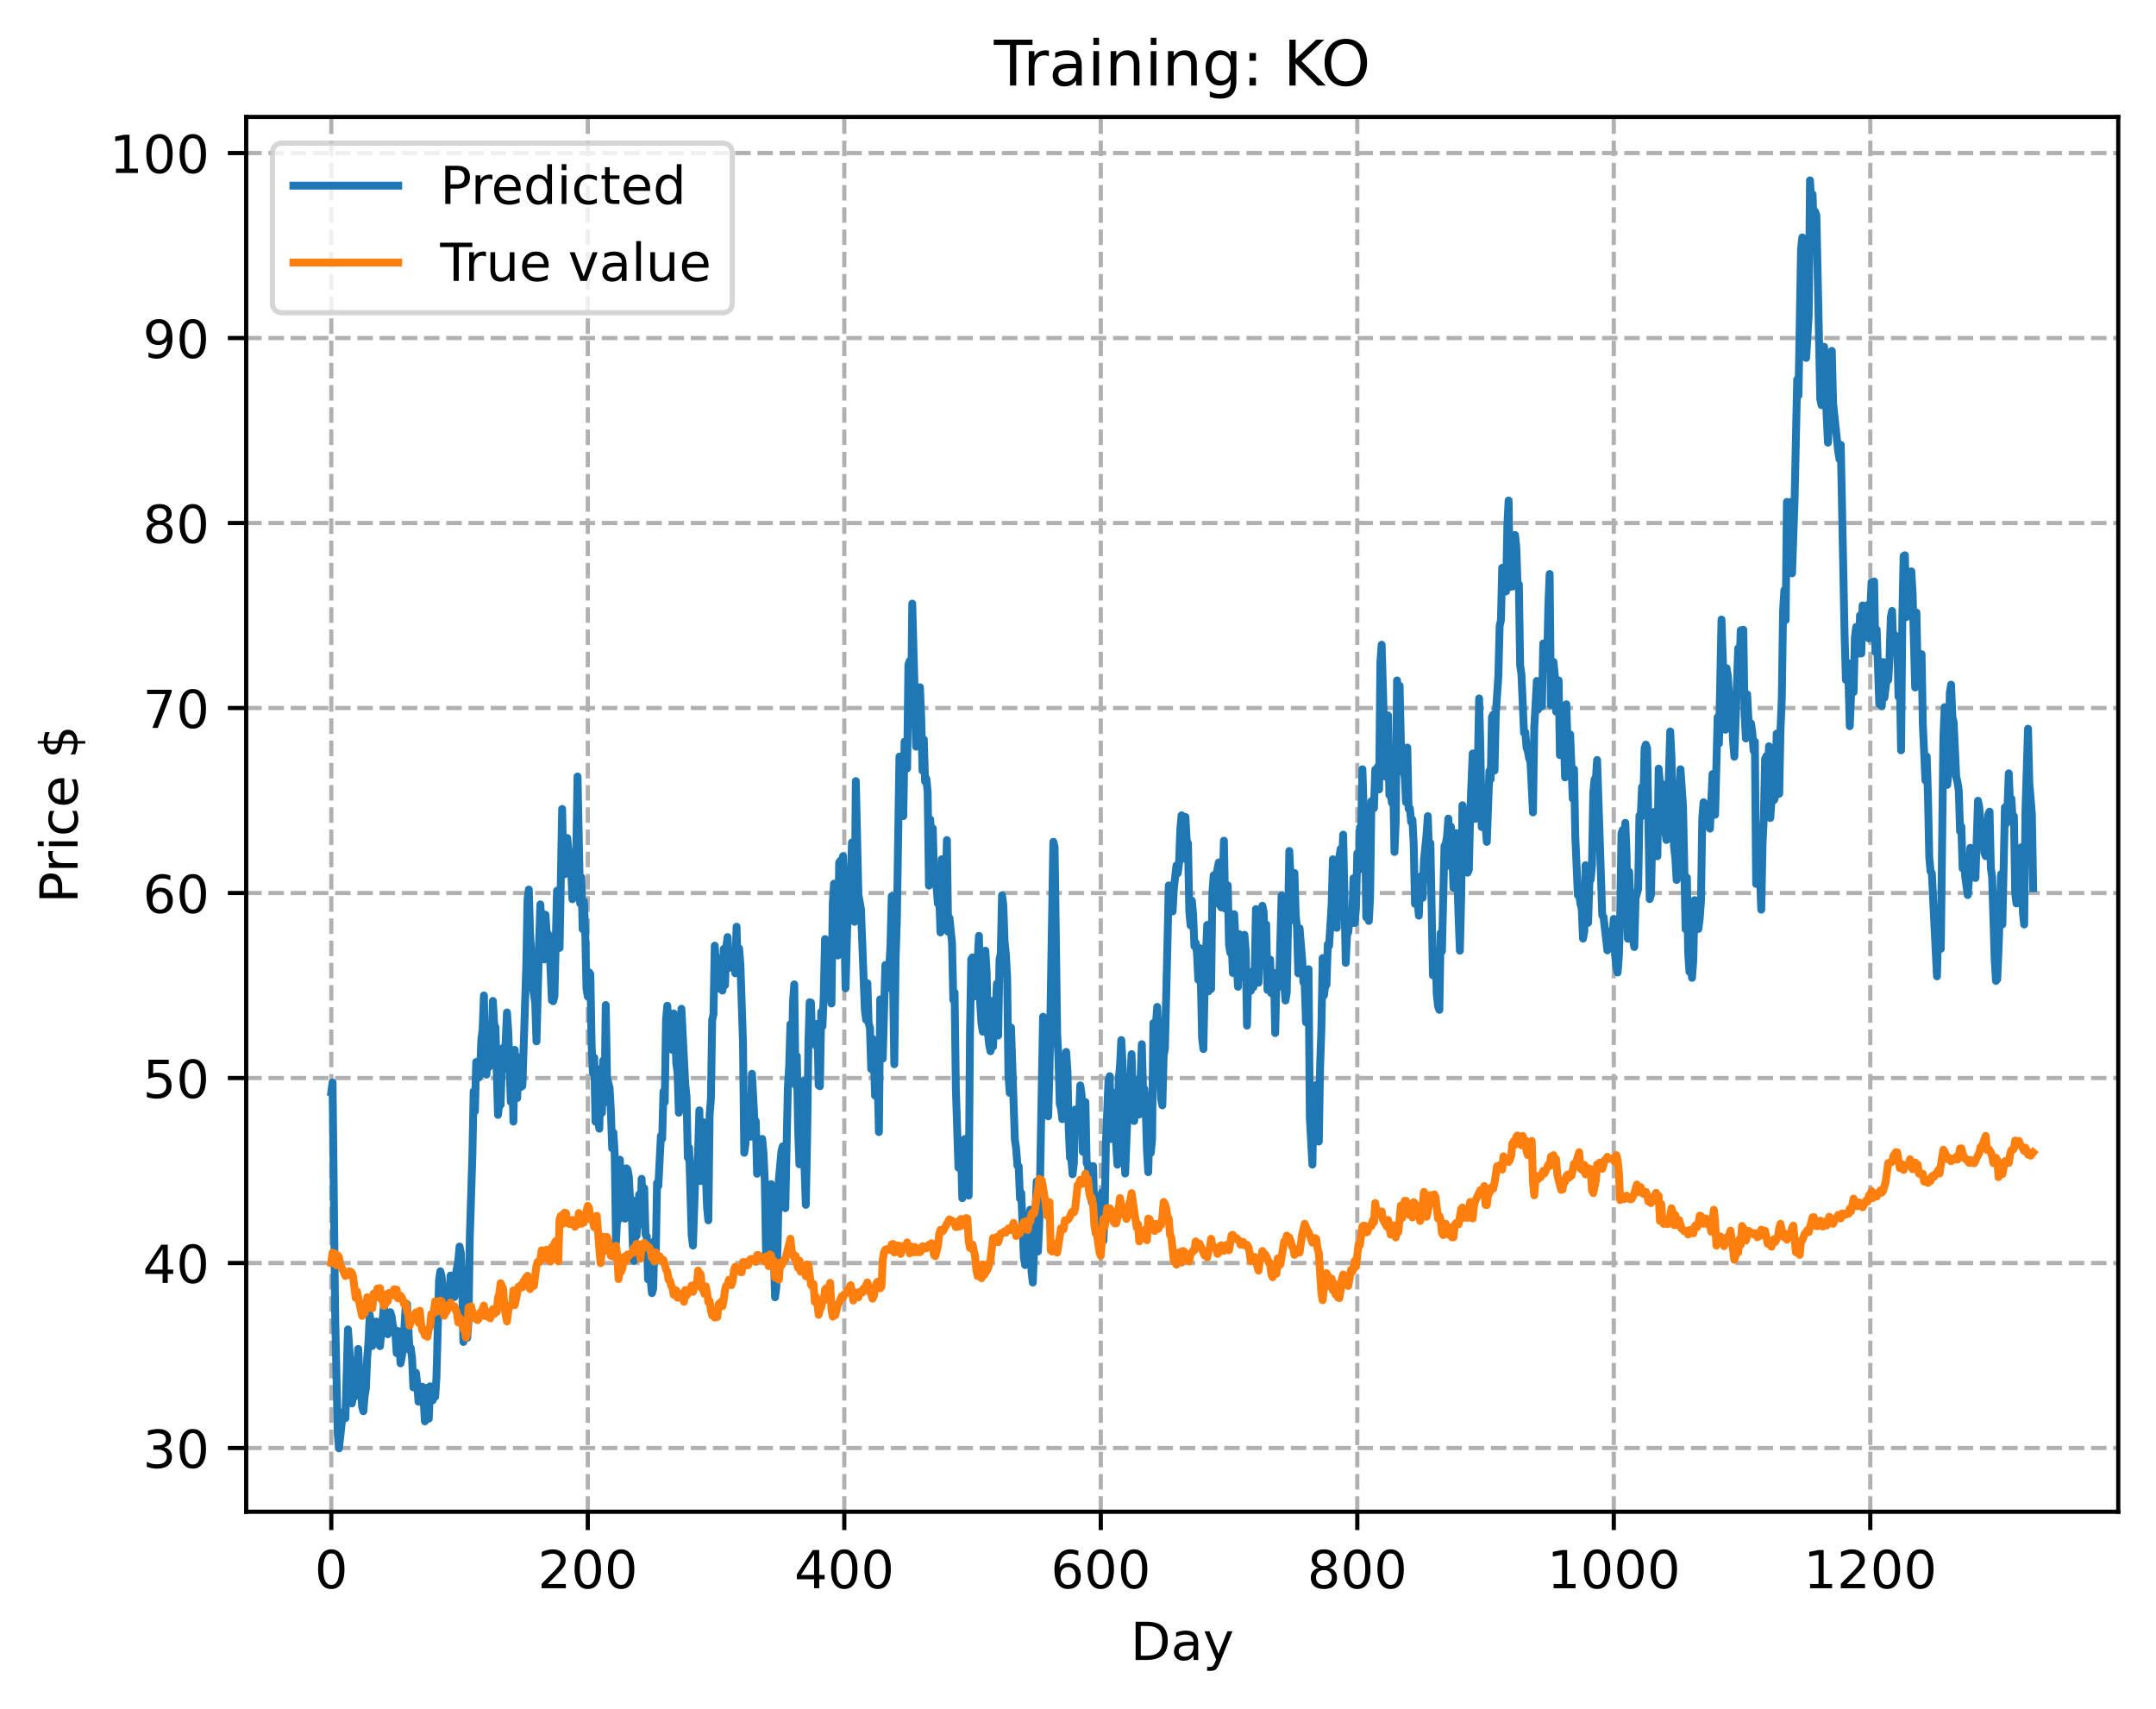 <?xml version="1.0" encoding="utf-8" standalone="no"?>
<!DOCTYPE svg PUBLIC "-//W3C//DTD SVG 1.1//EN"
  "http://www.w3.org/Graphics/SVG/1.1/DTD/svg11.dtd">
<!-- Created with matplotlib (https://matplotlib.org/) -->
<svg height="325.986pt" version="1.1" viewBox="0 0 411.286 325.986" width="411.286pt" xmlns="http://www.w3.org/2000/svg" xmlns:xlink="http://www.w3.org/1999/xlink">
 <defs>
  <style type="text/css">
*{stroke-linecap:butt;stroke-linejoin:round;}
  </style>
 </defs>
 <g id="figure_1">
  <g id="patch_1">
   <path d="M 0 325.986 
L 411.286 325.986 
L 411.286 0 
L 0 0 
z
" style="fill:#ffffff;"/>
  </g>
  <g id="axes_1">
   <g id="patch_2">
    <path d="M 46.966 288.43 
L 404.086 288.43 
L 404.086 22.318 
L 46.966 22.318 
z
" style="fill:#ffffff;"/>
   </g>
   <g id="matplotlib.axis_1">
    <g id="xtick_1">
     <g id="line2d_1">
      <path clip-path="url(#p5d43e6bb75)" d="M 63.198 288.43 
L 63.198 22.318 
" style="fill:none;stroke:#b0b0b0;stroke-dasharray:2.96,1.28;stroke-dashoffset:0;stroke-width:0.8;"/>
     </g>
     <g id="line2d_2">
      <defs>
       <path d="M 0 0 
L 0 3.5 
" id="me11721a8ba" style="stroke:#000000;stroke-width:0.8;"/>
      </defs>
      <g>
       <use style="stroke:#000000;stroke-width:0.8;" x="63.198" xlink:href="#me11721a8ba" y="288.43"/>
      </g>
     </g>
     <g id="text_1">
      <!-- 0 -->
      <defs>
       <path d="M 31.781 66.406 
Q 24.172 66.406 20.328 58.906 
Q 16.5 51.422 16.5 36.375 
Q 16.5 21.391 20.328 13.891 
Q 24.172 6.391 31.781 6.391 
Q 39.453 6.391 43.281 13.891 
Q 47.125 21.391 47.125 36.375 
Q 47.125 51.422 43.281 58.906 
Q 39.453 66.406 31.781 66.406 
z
M 31.781 74.219 
Q 44.047 74.219 50.516 64.516 
Q 56.984 54.828 56.984 36.375 
Q 56.984 17.969 50.516 8.266 
Q 44.047 -1.422 31.781 -1.422 
Q 19.531 -1.422 13.062 8.266 
Q 6.594 17.969 6.594 36.375 
Q 6.594 54.828 13.062 64.516 
Q 19.531 74.219 31.781 74.219 
z
" id="DejaVuSans-48"/>
      </defs>
      <g transform="translate(60.017 303.029)scale(0.1 -0.1)">
       <use xlink:href="#DejaVuSans-48"/>
      </g>
     </g>
    </g>
    <g id="xtick_2">
     <g id="line2d_3">
      <path clip-path="url(#p5d43e6bb75)" d="M 112.129 288.43 
L 112.129 22.318 
" style="fill:none;stroke:#b0b0b0;stroke-dasharray:2.96,1.28;stroke-dashoffset:0;stroke-width:0.8;"/>
     </g>
     <g id="line2d_4">
      <g>
       <use style="stroke:#000000;stroke-width:0.8;" x="112.129" xlink:href="#me11721a8ba" y="288.43"/>
      </g>
     </g>
     <g id="text_2">
      <!-- 200 -->
      <defs>
       <path d="M 19.188 8.297 
L 53.609 8.297 
L 53.609 0 
L 7.328 0 
L 7.328 8.297 
Q 12.938 14.109 22.625 23.891 
Q 32.328 33.688 34.812 36.531 
Q 39.547 41.844 41.422 45.531 
Q 43.312 49.219 43.312 52.781 
Q 43.312 58.594 39.234 62.25 
Q 35.156 65.922 28.609 65.922 
Q 23.969 65.922 18.812 64.312 
Q 13.672 62.703 7.812 59.422 
L 7.812 69.391 
Q 13.766 71.781 18.938 73 
Q 24.125 74.219 28.422 74.219 
Q 39.75 74.219 46.484 68.547 
Q 53.219 62.891 53.219 53.422 
Q 53.219 48.922 51.531 44.891 
Q 49.859 40.875 45.406 35.406 
Q 44.188 33.984 37.641 27.219 
Q 31.109 20.453 19.188 8.297 
z
" id="DejaVuSans-50"/>
      </defs>
      <g transform="translate(102.585 303.029)scale(0.1 -0.1)">
       <use xlink:href="#DejaVuSans-50"/>
       <use x="63.623" xlink:href="#DejaVuSans-48"/>
       <use x="127.246" xlink:href="#DejaVuSans-48"/>
      </g>
     </g>
    </g>
    <g id="xtick_3">
     <g id="line2d_5">
      <path clip-path="url(#p5d43e6bb75)" d="M 161.06 288.43 
L 161.06 22.318 
" style="fill:none;stroke:#b0b0b0;stroke-dasharray:2.96,1.28;stroke-dashoffset:0;stroke-width:0.8;"/>
     </g>
     <g id="line2d_6">
      <g>
       <use style="stroke:#000000;stroke-width:0.8;" x="161.06" xlink:href="#me11721a8ba" y="288.43"/>
      </g>
     </g>
     <g id="text_3">
      <!-- 400 -->
      <defs>
       <path d="M 37.797 64.312 
L 12.891 25.391 
L 37.797 25.391 
z
M 35.203 72.906 
L 47.609 72.906 
L 47.609 25.391 
L 58.016 25.391 
L 58.016 17.188 
L 47.609 17.188 
L 47.609 0 
L 37.797 0 
L 37.797 17.188 
L 4.891 17.188 
L 4.891 26.703 
z
" id="DejaVuSans-52"/>
      </defs>
      <g transform="translate(151.516 303.029)scale(0.1 -0.1)">
       <use xlink:href="#DejaVuSans-52"/>
       <use x="63.623" xlink:href="#DejaVuSans-48"/>
       <use x="127.246" xlink:href="#DejaVuSans-48"/>
      </g>
     </g>
    </g>
    <g id="xtick_4">
     <g id="line2d_7">
      <path clip-path="url(#p5d43e6bb75)" d="M 209.99 288.43 
L 209.99 22.318 
" style="fill:none;stroke:#b0b0b0;stroke-dasharray:2.96,1.28;stroke-dashoffset:0;stroke-width:0.8;"/>
     </g>
     <g id="line2d_8">
      <g>
       <use style="stroke:#000000;stroke-width:0.8;" x="209.99" xlink:href="#me11721a8ba" y="288.43"/>
      </g>
     </g>
     <g id="text_4">
      <!-- 600 -->
      <defs>
       <path d="M 33.016 40.375 
Q 26.375 40.375 22.484 35.828 
Q 18.609 31.297 18.609 23.391 
Q 18.609 15.531 22.484 10.953 
Q 26.375 6.391 33.016 6.391 
Q 39.656 6.391 43.531 10.953 
Q 47.406 15.531 47.406 23.391 
Q 47.406 31.297 43.531 35.828 
Q 39.656 40.375 33.016 40.375 
z
M 52.594 71.297 
L 52.594 62.312 
Q 48.875 64.062 45.094 64.984 
Q 41.312 65.922 37.594 65.922 
Q 27.828 65.922 22.672 59.328 
Q 17.531 52.734 16.797 39.406 
Q 19.672 43.656 24.016 45.922 
Q 28.375 48.188 33.594 48.188 
Q 44.578 48.188 50.953 41.516 
Q 57.328 34.859 57.328 23.391 
Q 57.328 12.156 50.688 5.359 
Q 44.047 -1.422 33.016 -1.422 
Q 20.359 -1.422 13.672 8.266 
Q 6.984 17.969 6.984 36.375 
Q 6.984 53.656 15.188 63.938 
Q 23.391 74.219 37.203 74.219 
Q 40.922 74.219 44.703 73.484 
Q 48.484 72.75 52.594 71.297 
z
" id="DejaVuSans-54"/>
      </defs>
      <g transform="translate(200.446 303.029)scale(0.1 -0.1)">
       <use xlink:href="#DejaVuSans-54"/>
       <use x="63.623" xlink:href="#DejaVuSans-48"/>
       <use x="127.246" xlink:href="#DejaVuSans-48"/>
      </g>
     </g>
    </g>
    <g id="xtick_5">
     <g id="line2d_9">
      <path clip-path="url(#p5d43e6bb75)" d="M 258.921 288.43 
L 258.921 22.318 
" style="fill:none;stroke:#b0b0b0;stroke-dasharray:2.96,1.28;stroke-dashoffset:0;stroke-width:0.8;"/>
     </g>
     <g id="line2d_10">
      <g>
       <use style="stroke:#000000;stroke-width:0.8;" x="258.921" xlink:href="#me11721a8ba" y="288.43"/>
      </g>
     </g>
     <g id="text_5">
      <!-- 800 -->
      <defs>
       <path d="M 31.781 34.625 
Q 24.75 34.625 20.719 30.859 
Q 16.703 27.094 16.703 20.516 
Q 16.703 13.922 20.719 10.156 
Q 24.75 6.391 31.781 6.391 
Q 38.812 6.391 42.859 10.172 
Q 46.922 13.969 46.922 20.516 
Q 46.922 27.094 42.891 30.859 
Q 38.875 34.625 31.781 34.625 
z
M 21.922 38.812 
Q 15.578 40.375 12.031 44.719 
Q 8.5 49.078 8.5 55.328 
Q 8.5 64.062 14.719 69.141 
Q 20.953 74.219 31.781 74.219 
Q 42.672 74.219 48.875 69.141 
Q 55.078 64.062 55.078 55.328 
Q 55.078 49.078 51.531 44.719 
Q 48 40.375 41.703 38.812 
Q 48.828 37.156 52.797 32.312 
Q 56.781 27.484 56.781 20.516 
Q 56.781 9.906 50.312 4.234 
Q 43.844 -1.422 31.781 -1.422 
Q 19.734 -1.422 13.25 4.234 
Q 6.781 9.906 6.781 20.516 
Q 6.781 27.484 10.781 32.312 
Q 14.797 37.156 21.922 38.812 
z
M 18.312 54.391 
Q 18.312 48.734 21.844 45.562 
Q 25.391 42.391 31.781 42.391 
Q 38.141 42.391 41.719 45.562 
Q 45.312 48.734 45.312 54.391 
Q 45.312 60.062 41.719 63.234 
Q 38.141 66.406 31.781 66.406 
Q 25.391 66.406 21.844 63.234 
Q 18.312 60.062 18.312 54.391 
z
" id="DejaVuSans-56"/>
      </defs>
      <g transform="translate(249.377 303.029)scale(0.1 -0.1)">
       <use xlink:href="#DejaVuSans-56"/>
       <use x="63.623" xlink:href="#DejaVuSans-48"/>
       <use x="127.246" xlink:href="#DejaVuSans-48"/>
      </g>
     </g>
    </g>
    <g id="xtick_6">
     <g id="line2d_11">
      <path clip-path="url(#p5d43e6bb75)" d="M 307.851 288.43 
L 307.851 22.318 
" style="fill:none;stroke:#b0b0b0;stroke-dasharray:2.96,1.28;stroke-dashoffset:0;stroke-width:0.8;"/>
     </g>
     <g id="line2d_12">
      <g>
       <use style="stroke:#000000;stroke-width:0.8;" x="307.851" xlink:href="#me11721a8ba" y="288.43"/>
      </g>
     </g>
     <g id="text_6">
      <!-- 1000 -->
      <defs>
       <path d="M 12.406 8.297 
L 28.516 8.297 
L 28.516 63.922 
L 10.984 60.406 
L 10.984 69.391 
L 28.422 72.906 
L 38.281 72.906 
L 38.281 8.297 
L 54.391 8.297 
L 54.391 0 
L 12.406 0 
z
" id="DejaVuSans-49"/>
      </defs>
      <g transform="translate(295.126 303.029)scale(0.1 -0.1)">
       <use xlink:href="#DejaVuSans-49"/>
       <use x="63.623" xlink:href="#DejaVuSans-48"/>
       <use x="127.246" xlink:href="#DejaVuSans-48"/>
       <use x="190.869" xlink:href="#DejaVuSans-48"/>
      </g>
     </g>
    </g>
    <g id="xtick_7">
     <g id="line2d_13">
      <path clip-path="url(#p5d43e6bb75)" d="M 356.782 288.43 
L 356.782 22.318 
" style="fill:none;stroke:#b0b0b0;stroke-dasharray:2.96,1.28;stroke-dashoffset:0;stroke-width:0.8;"/>
     </g>
     <g id="line2d_14">
      <g>
       <use style="stroke:#000000;stroke-width:0.8;" x="356.782" xlink:href="#me11721a8ba" y="288.43"/>
      </g>
     </g>
     <g id="text_7">
      <!-- 1200 -->
      <g transform="translate(344.057 303.029)scale(0.1 -0.1)">
       <use xlink:href="#DejaVuSans-49"/>
       <use x="63.623" xlink:href="#DejaVuSans-50"/>
       <use x="127.246" xlink:href="#DejaVuSans-48"/>
       <use x="190.869" xlink:href="#DejaVuSans-48"/>
      </g>
     </g>
    </g>
    <g id="text_8">
     <!-- Day -->
     <defs>
      <path d="M 19.672 64.797 
L 19.672 8.109 
L 31.594 8.109 
Q 46.688 8.109 53.688 14.938 
Q 60.688 21.781 60.688 36.531 
Q 60.688 51.172 53.688 57.984 
Q 46.688 64.797 31.594 64.797 
z
M 9.812 72.906 
L 30.078 72.906 
Q 51.266 72.906 61.172 64.094 
Q 71.094 55.281 71.094 36.531 
Q 71.094 17.672 61.125 8.828 
Q 51.172 0 30.078 0 
L 9.812 0 
z
" id="DejaVuSans-68"/>
      <path d="M 34.281 27.484 
Q 23.391 27.484 19.188 25 
Q 14.984 22.516 14.984 16.5 
Q 14.984 11.719 18.141 8.906 
Q 21.297 6.109 26.703 6.109 
Q 34.188 6.109 38.703 11.406 
Q 43.219 16.703 43.219 25.484 
L 43.219 27.484 
z
M 52.203 31.203 
L 52.203 0 
L 43.219 0 
L 43.219 8.297 
Q 40.141 3.328 35.547 0.953 
Q 30.953 -1.422 24.312 -1.422 
Q 15.922 -1.422 10.953 3.297 
Q 6 8.016 6 15.922 
Q 6 25.141 12.172 29.828 
Q 18.359 34.516 30.609 34.516 
L 43.219 34.516 
L 43.219 35.406 
Q 43.219 41.609 39.141 45 
Q 35.062 48.391 27.688 48.391 
Q 23 48.391 18.547 47.266 
Q 14.109 46.141 10.016 43.891 
L 10.016 52.203 
Q 14.938 54.109 19.578 55.047 
Q 24.219 56 28.609 56 
Q 40.484 56 46.344 49.844 
Q 52.203 43.703 52.203 31.203 
z
" id="DejaVuSans-97"/>
      <path d="M 32.172 -5.078 
Q 28.375 -14.844 24.75 -17.812 
Q 21.141 -20.797 15.094 -20.797 
L 7.906 -20.797 
L 7.906 -13.281 
L 13.188 -13.281 
Q 16.891 -13.281 18.938 -11.516 
Q 21 -9.766 23.484 -3.219 
L 25.094 0.875 
L 2.984 54.688 
L 12.5 54.688 
L 29.594 11.922 
L 46.688 54.688 
L 56.203 54.688 
z
" id="DejaVuSans-121"/>
     </defs>
     <g transform="translate(215.652 316.707)scale(0.1 -0.1)">
      <use xlink:href="#DejaVuSans-68"/>
      <use x="77.002" xlink:href="#DejaVuSans-97"/>
      <use x="138.281" xlink:href="#DejaVuSans-121"/>
     </g>
    </g>
   </g>
   <g id="matplotlib.axis_2">
    <g id="ytick_1">
     <g id="line2d_15">
      <path clip-path="url(#p5d43e6bb75)" d="M 46.966 276.268 
L 404.086 276.268 
" style="fill:none;stroke:#b0b0b0;stroke-dasharray:2.96,1.28;stroke-dashoffset:0;stroke-width:0.8;"/>
     </g>
     <g id="line2d_16">
      <defs>
       <path d="M 0 0 
L -3.5 0 
" id="md16716224b" style="stroke:#000000;stroke-width:0.8;"/>
      </defs>
      <g>
       <use style="stroke:#000000;stroke-width:0.8;" x="46.966" xlink:href="#md16716224b" y="276.268"/>
      </g>
     </g>
     <g id="text_9">
      <!-- 30 -->
      <defs>
       <path d="M 40.578 39.312 
Q 47.656 37.797 51.625 33 
Q 55.609 28.219 55.609 21.188 
Q 55.609 10.406 48.188 4.484 
Q 40.766 -1.422 27.094 -1.422 
Q 22.516 -1.422 17.656 -0.516 
Q 12.797 0.391 7.625 2.203 
L 7.625 11.719 
Q 11.719 9.328 16.594 8.109 
Q 21.484 6.891 26.812 6.891 
Q 36.078 6.891 40.938 10.547 
Q 45.797 14.203 45.797 21.188 
Q 45.797 27.641 41.281 31.266 
Q 36.766 34.906 28.719 34.906 
L 20.219 34.906 
L 20.219 43.016 
L 29.109 43.016 
Q 36.375 43.016 40.234 45.922 
Q 44.094 48.828 44.094 54.297 
Q 44.094 59.906 40.109 62.906 
Q 36.141 65.922 28.719 65.922 
Q 24.656 65.922 20.016 65.031 
Q 15.375 64.156 9.812 62.312 
L 9.812 71.094 
Q 15.438 72.656 20.344 73.438 
Q 25.25 74.219 29.594 74.219 
Q 40.828 74.219 47.359 69.109 
Q 53.906 64.016 53.906 55.328 
Q 53.906 49.266 50.438 45.094 
Q 46.969 40.922 40.578 39.312 
z
" id="DejaVuSans-51"/>
      </defs>
      <g transform="translate(27.241 280.067)scale(0.1 -0.1)">
       <use xlink:href="#DejaVuSans-51"/>
       <use x="63.623" xlink:href="#DejaVuSans-48"/>
      </g>
     </g>
    </g>
    <g id="ytick_2">
     <g id="line2d_17">
      <path clip-path="url(#p5d43e6bb75)" d="M 46.966 240.973 
L 404.086 240.973 
" style="fill:none;stroke:#b0b0b0;stroke-dasharray:2.96,1.28;stroke-dashoffset:0;stroke-width:0.8;"/>
     </g>
     <g id="line2d_18">
      <g>
       <use style="stroke:#000000;stroke-width:0.8;" x="46.966" xlink:href="#md16716224b" y="240.973"/>
      </g>
     </g>
     <g id="text_10">
      <!-- 40 -->
      <g transform="translate(27.241 244.772)scale(0.1 -0.1)">
       <use xlink:href="#DejaVuSans-52"/>
       <use x="63.623" xlink:href="#DejaVuSans-48"/>
      </g>
     </g>
    </g>
    <g id="ytick_3">
     <g id="line2d_19">
      <path clip-path="url(#p5d43e6bb75)" d="M 46.966 205.678 
L 404.086 205.678 
" style="fill:none;stroke:#b0b0b0;stroke-dasharray:2.96,1.28;stroke-dashoffset:0;stroke-width:0.8;"/>
     </g>
     <g id="line2d_20">
      <g>
       <use style="stroke:#000000;stroke-width:0.8;" x="46.966" xlink:href="#md16716224b" y="205.678"/>
      </g>
     </g>
     <g id="text_11">
      <!-- 50 -->
      <defs>
       <path d="M 10.797 72.906 
L 49.516 72.906 
L 49.516 64.594 
L 19.828 64.594 
L 19.828 46.734 
Q 21.969 47.469 24.109 47.828 
Q 26.266 48.188 28.422 48.188 
Q 40.625 48.188 47.75 41.5 
Q 54.891 34.812 54.891 23.391 
Q 54.891 11.625 47.562 5.094 
Q 40.234 -1.422 26.906 -1.422 
Q 22.312 -1.422 17.547 -0.641 
Q 12.797 0.141 7.719 1.703 
L 7.719 11.625 
Q 12.109 9.234 16.797 8.062 
Q 21.484 6.891 26.703 6.891 
Q 35.156 6.891 40.078 11.328 
Q 45.016 15.766 45.016 23.391 
Q 45.016 31 40.078 35.438 
Q 35.156 39.891 26.703 39.891 
Q 22.75 39.891 18.812 39.016 
Q 14.891 38.141 10.797 36.281 
z
" id="DejaVuSans-53"/>
      </defs>
      <g transform="translate(27.241 209.477)scale(0.1 -0.1)">
       <use xlink:href="#DejaVuSans-53"/>
       <use x="63.623" xlink:href="#DejaVuSans-48"/>
      </g>
     </g>
    </g>
    <g id="ytick_4">
     <g id="line2d_21">
      <path clip-path="url(#p5d43e6bb75)" d="M 46.966 170.382 
L 404.086 170.382 
" style="fill:none;stroke:#b0b0b0;stroke-dasharray:2.96,1.28;stroke-dashoffset:0;stroke-width:0.8;"/>
     </g>
     <g id="line2d_22">
      <g>
       <use style="stroke:#000000;stroke-width:0.8;" x="46.966" xlink:href="#md16716224b" y="170.382"/>
      </g>
     </g>
     <g id="text_12">
      <!-- 60 -->
      <g transform="translate(27.241 174.182)scale(0.1 -0.1)">
       <use xlink:href="#DejaVuSans-54"/>
       <use x="63.623" xlink:href="#DejaVuSans-48"/>
      </g>
     </g>
    </g>
    <g id="ytick_5">
     <g id="line2d_23">
      <path clip-path="url(#p5d43e6bb75)" d="M 46.966 135.087 
L 404.086 135.087 
" style="fill:none;stroke:#b0b0b0;stroke-dasharray:2.96,1.28;stroke-dashoffset:0;stroke-width:0.8;"/>
     </g>
     <g id="line2d_24">
      <g>
       <use style="stroke:#000000;stroke-width:0.8;" x="46.966" xlink:href="#md16716224b" y="135.087"/>
      </g>
     </g>
     <g id="text_13">
      <!-- 70 -->
      <defs>
       <path d="M 8.203 72.906 
L 55.078 72.906 
L 55.078 68.703 
L 28.609 0 
L 18.312 0 
L 43.219 64.594 
L 8.203 64.594 
z
" id="DejaVuSans-55"/>
      </defs>
      <g transform="translate(27.241 138.887)scale(0.1 -0.1)">
       <use xlink:href="#DejaVuSans-55"/>
       <use x="63.623" xlink:href="#DejaVuSans-48"/>
      </g>
     </g>
    </g>
    <g id="ytick_6">
     <g id="line2d_25">
      <path clip-path="url(#p5d43e6bb75)" d="M 46.966 99.792 
L 404.086 99.792 
" style="fill:none;stroke:#b0b0b0;stroke-dasharray:2.96,1.28;stroke-dashoffset:0;stroke-width:0.8;"/>
     </g>
     <g id="line2d_26">
      <g>
       <use style="stroke:#000000;stroke-width:0.8;" x="46.966" xlink:href="#md16716224b" y="99.792"/>
      </g>
     </g>
     <g id="text_14">
      <!-- 80 -->
      <g transform="translate(27.241 103.591)scale(0.1 -0.1)">
       <use xlink:href="#DejaVuSans-56"/>
       <use x="63.623" xlink:href="#DejaVuSans-48"/>
      </g>
     </g>
    </g>
    <g id="ytick_7">
     <g id="line2d_27">
      <path clip-path="url(#p5d43e6bb75)" d="M 46.966 64.497 
L 404.086 64.497 
" style="fill:none;stroke:#b0b0b0;stroke-dasharray:2.96,1.28;stroke-dashoffset:0;stroke-width:0.8;"/>
     </g>
     <g id="line2d_28">
      <g>
       <use style="stroke:#000000;stroke-width:0.8;" x="46.966" xlink:href="#md16716224b" y="64.497"/>
      </g>
     </g>
     <g id="text_15">
      <!-- 90 -->
      <defs>
       <path d="M 10.984 1.516 
L 10.984 10.5 
Q 14.703 8.734 18.5 7.812 
Q 22.312 6.891 25.984 6.891 
Q 35.75 6.891 40.891 13.453 
Q 46.047 20.016 46.781 33.406 
Q 43.953 29.203 39.594 26.953 
Q 35.25 24.703 29.984 24.703 
Q 19.047 24.703 12.672 31.312 
Q 6.297 37.938 6.297 49.422 
Q 6.297 60.641 12.938 67.422 
Q 19.578 74.219 30.609 74.219 
Q 43.266 74.219 49.922 64.516 
Q 56.594 54.828 56.594 36.375 
Q 56.594 19.141 48.406 8.859 
Q 40.234 -1.422 26.422 -1.422 
Q 22.703 -1.422 18.891 -0.688 
Q 15.094 0.047 10.984 1.516 
z
M 30.609 32.422 
Q 37.25 32.422 41.125 36.953 
Q 45.016 41.5 45.016 49.422 
Q 45.016 57.281 41.125 61.844 
Q 37.25 66.406 30.609 66.406 
Q 23.969 66.406 20.094 61.844 
Q 16.219 57.281 16.219 49.422 
Q 16.219 41.5 20.094 36.953 
Q 23.969 32.422 30.609 32.422 
z
" id="DejaVuSans-57"/>
      </defs>
      <g transform="translate(27.241 68.296)scale(0.1 -0.1)">
       <use xlink:href="#DejaVuSans-57"/>
       <use x="63.623" xlink:href="#DejaVuSans-48"/>
      </g>
     </g>
    </g>
    <g id="ytick_8">
     <g id="line2d_29">
      <path clip-path="url(#p5d43e6bb75)" d="M 46.966 29.202 
L 404.086 29.202 
" style="fill:none;stroke:#b0b0b0;stroke-dasharray:2.96,1.28;stroke-dashoffset:0;stroke-width:0.8;"/>
     </g>
     <g id="line2d_30">
      <g>
       <use style="stroke:#000000;stroke-width:0.8;" x="46.966" xlink:href="#md16716224b" y="29.202"/>
      </g>
     </g>
     <g id="text_16">
      <!-- 100 -->
      <g transform="translate(20.878 33.001)scale(0.1 -0.1)">
       <use xlink:href="#DejaVuSans-49"/>
       <use x="63.623" xlink:href="#DejaVuSans-48"/>
       <use x="127.246" xlink:href="#DejaVuSans-48"/>
      </g>
     </g>
    </g>
    <g id="text_17">
     <!-- Price $ -->
     <defs>
      <path d="M 19.672 64.797 
L 19.672 37.406 
L 32.078 37.406 
Q 38.969 37.406 42.719 40.969 
Q 46.484 44.531 46.484 51.125 
Q 46.484 57.672 42.719 61.234 
Q 38.969 64.797 32.078 64.797 
z
M 9.812 72.906 
L 32.078 72.906 
Q 44.344 72.906 50.609 67.359 
Q 56.891 61.812 56.891 51.125 
Q 56.891 40.328 50.609 34.812 
Q 44.344 29.297 32.078 29.297 
L 19.672 29.297 
L 19.672 0 
L 9.812 0 
z
" id="DejaVuSans-80"/>
      <path d="M 41.109 46.297 
Q 39.594 47.172 37.812 47.578 
Q 36.031 48 33.891 48 
Q 26.266 48 22.188 43.047 
Q 18.109 38.094 18.109 28.812 
L 18.109 0 
L 9.078 0 
L 9.078 54.688 
L 18.109 54.688 
L 18.109 46.188 
Q 20.953 51.172 25.484 53.578 
Q 30.031 56 36.531 56 
Q 37.453 56 38.578 55.875 
Q 39.703 55.766 41.062 55.516 
z
" id="DejaVuSans-114"/>
      <path d="M 9.422 54.688 
L 18.406 54.688 
L 18.406 0 
L 9.422 0 
z
M 9.422 75.984 
L 18.406 75.984 
L 18.406 64.594 
L 9.422 64.594 
z
" id="DejaVuSans-105"/>
      <path d="M 48.781 52.594 
L 48.781 44.188 
Q 44.969 46.297 41.141 47.344 
Q 37.312 48.391 33.406 48.391 
Q 24.656 48.391 19.812 42.844 
Q 14.984 37.312 14.984 27.297 
Q 14.984 17.281 19.812 11.734 
Q 24.656 6.203 33.406 6.203 
Q 37.312 6.203 41.141 7.25 
Q 44.969 8.297 48.781 10.406 
L 48.781 2.094 
Q 45.016 0.344 40.984 -0.531 
Q 36.969 -1.422 32.422 -1.422 
Q 20.062 -1.422 12.781 6.344 
Q 5.516 14.109 5.516 27.297 
Q 5.516 40.672 12.859 48.328 
Q 20.219 56 33.016 56 
Q 37.156 56 41.109 55.141 
Q 45.062 54.297 48.781 52.594 
z
" id="DejaVuSans-99"/>
      <path d="M 56.203 29.594 
L 56.203 25.203 
L 14.891 25.203 
Q 15.484 15.922 20.484 11.062 
Q 25.484 6.203 34.422 6.203 
Q 39.594 6.203 44.453 7.469 
Q 49.312 8.734 54.109 11.281 
L 54.109 2.781 
Q 49.266 0.734 44.188 -0.344 
Q 39.109 -1.422 33.891 -1.422 
Q 20.797 -1.422 13.156 6.188 
Q 5.516 13.812 5.516 26.812 
Q 5.516 40.234 12.766 48.109 
Q 20.016 56 32.328 56 
Q 43.359 56 49.781 48.891 
Q 56.203 41.797 56.203 29.594 
z
M 47.219 32.234 
Q 47.125 39.594 43.094 43.984 
Q 39.062 48.391 32.422 48.391 
Q 24.906 48.391 20.391 44.141 
Q 15.875 39.891 15.188 32.172 
z
" id="DejaVuSans-101"/>
      <path id="DejaVuSans-32"/>
      <path d="M 33.797 -14.703 
L 28.906 -14.703 
L 28.859 0 
Q 23.734 0.094 18.609 1.188 
Q 13.484 2.297 8.297 4.5 
L 8.297 13.281 
Q 13.281 10.156 18.375 8.562 
Q 23.484 6.984 28.906 6.938 
L 28.906 29.203 
Q 18.109 30.953 13.203 35.156 
Q 8.297 39.359 8.297 46.688 
Q 8.297 54.641 13.625 59.219 
Q 18.953 63.812 28.906 64.5 
L 28.906 75.984 
L 33.797 75.984 
L 33.797 64.656 
Q 38.328 64.453 42.578 63.688 
Q 46.828 62.938 50.875 61.625 
L 50.875 53.078 
Q 46.828 55.125 42.547 56.25 
Q 38.281 57.375 33.797 57.562 
L 33.797 36.719 
Q 44.875 35.016 50.094 30.609 
Q 55.328 26.219 55.328 18.609 
Q 55.328 10.359 49.781 5.594 
Q 44.234 0.828 33.797 0.094 
z
M 28.906 37.594 
L 28.906 57.625 
Q 23.25 56.984 20.266 54.391 
Q 17.281 51.812 17.281 47.516 
Q 17.281 43.312 20.031 40.969 
Q 22.797 38.625 28.906 37.594 
z
M 33.797 28.219 
L 33.797 7.078 
Q 39.984 7.906 43.141 10.594 
Q 46.297 13.281 46.297 17.672 
Q 46.297 21.969 43.281 24.5 
Q 40.281 27.047 33.797 28.219 
z
" id="DejaVuSans-36"/>
     </defs>
     <g transform="translate(14.798 172.342)rotate(-90)scale(0.1 -0.1)">
      <use xlink:href="#DejaVuSans-80"/>
      <use x="58.553" xlink:href="#DejaVuSans-114"/>
      <use x="99.666" xlink:href="#DejaVuSans-105"/>
      <use x="127.449" xlink:href="#DejaVuSans-99"/>
      <use x="182.43" xlink:href="#DejaVuSans-101"/>
      <use x="243.953" xlink:href="#DejaVuSans-32"/>
      <use x="275.74" xlink:href="#DejaVuSans-36"/>
     </g>
    </g>
   </g>
   <g id="line2d_31">
    <path clip-path="url(#p5d43e6bb75)" d="M 63.198 208.387 
L 63.443 206.533 
L 63.932 250.628 
L 64.422 273.437 
L 64.666 276.334 
L 65.4 269.584 
L 65.645 269.34 
L 65.89 270.589 
L 66.379 253.641 
L 66.868 260.522 
L 67.113 267.781 
L 67.357 266.346 
L 67.602 266.535 
L 67.847 266.099 
L 68.091 264.957 
L 68.336 257.367 
L 68.581 263.178 
L 68.825 263.698 
L 69.07 268.354 
L 69.315 269.257 
L 69.559 266.351 
L 69.804 264.891 
L 70.049 259.028 
L 70.293 255.99 
L 70.538 250.88 
L 70.783 252.936 
L 71.027 256.807 
L 71.517 254.401 
L 71.761 252.148 
L 72.006 255.344 
L 72.251 255.356 
L 72.495 256.838 
L 73.229 249.299 
L 73.474 252.225 
L 73.963 254.569 
L 74.208 251.524 
L 74.452 250.349 
L 74.697 251.154 
L 74.942 252.903 
L 75.431 254.515 
L 75.676 258.181 
L 75.92 253.948 
L 76.165 256.234 
L 76.41 260.124 
L 76.899 257.403 
L 77.388 249.316 
L 77.633 248.785 
L 78.122 257.555 
L 78.367 257.198 
L 78.611 259.231 
L 78.856 264.715 
L 79.101 262.706 
L 79.345 261.908 
L 79.59 264.046 
L 79.835 267.436 
L 80.079 264.93 
L 80.324 264.617 
L 80.569 264.577 
L 80.813 267.186 
L 81.058 271.185 
L 81.303 266.082 
L 81.547 264.765 
L 81.792 270.684 
L 82.037 264.499 
L 82.281 266.985 
L 82.526 267.2 
L 82.771 266.423 
L 83.015 266.499 
L 83.26 262.791 
L 83.749 244.337 
L 83.994 242.552 
L 84.239 243.496 
L 84.728 248.816 
L 84.972 247.242 
L 85.217 248.795 
L 85.462 248.46 
L 85.706 249.426 
L 85.951 243.359 
L 86.196 244.523 
L 86.44 244.987 
L 86.685 247.473 
L 86.93 243.228 
L 87.419 240.595 
L 87.664 237.835 
L 87.908 239.02 
L 88.153 244.583 
L 88.398 256.042 
L 88.642 250.759 
L 88.887 254.979 
L 89.132 255.25 
L 89.376 251.935 
L 89.621 236.097 
L 90.11 220.483 
L 90.355 208.224 
L 90.599 212.019 
L 90.844 202.614 
L 91.089 203.066 
L 91.333 205.581 
L 91.578 204.583 
L 91.823 198.342 
L 92.067 196.456 
L 92.312 189.926 
L 92.557 202.922 
L 92.801 205.039 
L 93.046 200.683 
L 93.291 203.573 
L 93.78 199.938 
L 94.025 190.966 
L 94.269 195.397 
L 94.514 196.014 
L 95.003 212.718 
L 95.248 210.652 
L 95.493 210.818 
L 95.737 203.311 
L 95.982 199.933 
L 96.227 203.867 
L 96.716 193.169 
L 96.96 196.857 
L 97.45 210.237 
L 97.694 203.289 
L 97.939 213.998 
L 98.184 200.307 
L 98.428 207.116 
L 98.673 209.5 
L 98.918 201.702 
L 99.407 207.364 
L 99.652 207.192 
L 100.386 184.616 
L 100.63 171.7 
L 100.875 169.724 
L 101.12 178.152 
L 101.364 182.149 
L 101.609 187.969 
L 102.098 191.35 
L 102.343 198.691 
L 102.832 180.079 
L 103.077 172.552 
L 103.321 177.369 
L 103.566 174.325 
L 103.811 183.065 
L 104.055 174.525 
L 104.3 178.311 
L 104.545 178.162 
L 104.789 179.397 
L 105.279 190.854 
L 105.523 191.033 
L 105.768 190.106 
L 106.257 169.942 
L 106.747 180.857 
L 107.236 154.351 
L 107.481 166.064 
L 107.725 166.81 
L 107.97 164.985 
L 108.215 159.885 
L 108.704 165.133 
L 108.948 165.696 
L 109.193 171.568 
L 109.438 166.06 
L 109.927 162.59 
L 110.172 148.155 
L 110.661 172.338 
L 110.906 167.399 
L 111.15 177.284 
L 111.395 171.981 
L 111.64 178.01 
L 111.884 188.659 
L 112.129 190.132 
L 112.374 185.508 
L 112.618 185.866 
L 112.863 199.5 
L 113.108 204.734 
L 113.352 201.789 
L 113.597 214.015 
L 113.842 212.171 
L 114.331 215.354 
L 114.575 203.944 
L 114.82 212.336 
L 115.065 202.343 
L 115.309 210.36 
L 115.554 191.745 
L 115.799 205.623 
L 116.288 207.577 
L 116.533 211.985 
L 116.777 219.086 
L 117.022 216.099 
L 117.267 220.3 
L 117.511 236.976 
L 117.756 231.645 
L 118.001 232.684 
L 118.245 221.259 
L 118.49 227.842 
L 118.735 228.26 
L 118.979 227.601 
L 119.224 232.513 
L 119.469 222.905 
L 119.713 223.124 
L 119.958 224.498 
L 120.203 228.949 
L 120.447 228.813 
L 120.692 236.851 
L 120.936 240.552 
L 121.181 233.864 
L 121.426 235.779 
L 121.915 227.925 
L 122.16 233.618 
L 122.404 224.911 
L 122.649 232.147 
L 122.894 226.7 
L 123.138 235.494 
L 123.383 235.889 
L 123.628 244.093 
L 123.872 241.381 
L 124.362 246.724 
L 124.606 245.866 
L 124.851 236.762 
L 125.096 239.726 
L 125.34 225.723 
L 125.585 226.271 
L 126.074 216.733 
L 126.319 217.268 
L 126.563 208.25 
L 126.808 210.285 
L 127.053 194.537 
L 127.297 191.886 
L 127.542 195.722 
L 127.787 197.651 
L 128.031 196.688 
L 128.276 200.327 
L 128.521 193.36 
L 128.765 195.467 
L 129.01 202.94 
L 129.255 204.628 
L 129.499 212.301 
L 129.744 210.723 
L 129.989 192.466 
L 130.723 206.888 
L 130.967 209.246 
L 131.212 220.88 
L 131.457 218.968 
L 131.946 235.623 
L 132.191 237.652 
L 132.68 223.082 
L 132.924 223.262 
L 133.169 219.908 
L 133.414 211.849 
L 133.658 225.34 
L 133.903 224.032 
L 134.148 214.104 
L 134.392 217.36 
L 134.882 230.361 
L 135.126 232.84 
L 135.371 212.755 
L 135.616 209.636 
L 135.86 194.597 
L 136.105 193.527 
L 136.35 180.425 
L 136.839 188.625 
L 137.084 186.848 
L 137.328 182.902 
L 137.573 183.633 
L 137.818 189.004 
L 138.062 181.048 
L 138.307 187.975 
L 138.551 180.689 
L 138.796 178.783 
L 139.041 183.606 
L 139.285 184.636 
L 139.53 181.567 
L 139.775 184.198 
L 140.019 182.516 
L 140.264 185.701 
L 140.509 176.808 
L 140.753 185.604 
L 140.998 180.961 
L 141.243 184.055 
L 141.732 198.71 
L 141.977 219.949 
L 142.221 218.165 
L 142.466 209.381 
L 142.711 214.42 
L 142.955 216.087 
L 143.2 216.874 
L 143.445 204.869 
L 143.934 213.998 
L 144.178 213.92 
L 144.423 223.943 
L 144.668 220.56 
L 144.912 223.573 
L 145.157 221.57 
L 145.402 217.295 
L 145.646 219.962 
L 145.891 225.272 
L 146.136 239.171 
L 146.38 239.672 
L 146.87 232.746 
L 147.114 225.918 
L 147.359 234.33 
L 147.604 238.831 
L 147.848 247.513 
L 148.093 245.556 
L 148.338 237.348 
L 148.582 224.979 
L 149.072 219.618 
L 149.316 218.717 
L 149.561 220.796 
L 149.806 230.522 
L 150.295 207.47 
L 150.539 203.485 
L 150.784 195.412 
L 151.029 204.369 
L 151.273 191.158 
L 151.518 187.812 
L 151.763 207.03 
L 152.007 201.491 
L 152.252 215.56 
L 152.497 222.14 
L 152.741 216.325 
L 152.986 219.141 
L 153.231 206.256 
L 153.475 222.876 
L 153.72 229.885 
L 153.965 217.467 
L 154.209 199.28 
L 154.454 191.219 
L 154.699 191.282 
L 154.943 198.654 
L 155.188 196.464 
L 155.433 198.633 
L 155.677 199.54 
L 155.922 195.345 
L 156.166 207.104 
L 156.411 207.251 
L 156.656 193.079 
L 156.9 195.798 
L 157.145 189.832 
L 157.39 179.164 
L 157.634 188.507 
L 157.879 188.324 
L 158.368 185.106 
L 158.613 191.475 
L 158.858 172.342 
L 159.102 168.601 
L 159.347 179.221 
L 159.592 173.16 
L 159.836 182.304 
L 160.081 164.572 
L 160.326 164.205 
L 160.57 167.112 
L 160.815 163.353 
L 161.304 188.559 
L 161.794 170.303 
L 162.038 167.794 
L 162.283 167.606 
L 162.527 160.732 
L 162.772 171.802 
L 163.017 175.874 
L 163.261 149.023 
L 163.751 170.662 
L 164.24 173.439 
L 164.974 192.57 
L 165.219 194.566 
L 165.463 187.586 
L 165.708 195.262 
L 165.953 196.063 
L 166.197 203.976 
L 166.442 198.204 
L 166.687 201.377 
L 166.931 209.042 
L 167.176 208.86 
L 167.421 206.149 
L 167.665 215.988 
L 167.91 190.676 
L 168.399 201.993 
L 168.888 184.119 
L 169.133 188.601 
L 169.622 184.926 
L 169.867 180.439 
L 170.112 170.99 
L 170.601 203.055 
L 170.846 183.072 
L 171.09 175.523 
L 171.58 144.338 
L 172.069 148.824 
L 172.314 155.704 
L 172.558 141.505 
L 172.803 143.456 
L 173.048 146.618 
L 173.292 126.828 
L 173.537 126.111 
L 173.782 136.284 
L 174.026 115.163 
L 174.76 142.454 
L 175.494 131.124 
L 175.739 137.02 
L 175.983 147.031 
L 176.228 141.097 
L 176.473 149.105 
L 176.717 148.554 
L 176.962 151.116 
L 177.207 168.977 
L 177.451 156.337 
L 177.696 161.839 
L 177.941 158.037 
L 178.185 166.811 
L 178.675 169.405 
L 178.919 172.423 
L 179.164 170.887 
L 179.409 177.901 
L 179.653 163.93 
L 179.898 171.23 
L 180.142 164.635 
L 180.387 170.456 
L 180.632 160.279 
L 180.876 177.779 
L 181.121 175.133 
L 181.61 179.844 
L 181.855 190.771 
L 182.1 189.359 
L 182.344 207.703 
L 182.834 222.783 
L 183.323 219.109 
L 183.568 228.604 
L 183.812 224.242 
L 184.057 217.304 
L 184.546 227.293 
L 184.791 228.121 
L 185.036 197.246 
L 185.28 183.027 
L 185.525 182.663 
L 185.77 187.549 
L 186.014 190.092 
L 186.259 187.973 
L 186.748 178.558 
L 186.993 191.592 
L 187.237 195.303 
L 187.482 196.848 
L 187.727 191.217 
L 187.971 181.384 
L 188.216 185.467 
L 188.461 197.111 
L 188.705 199.39 
L 188.95 200.571 
L 189.195 199.231 
L 189.439 199.71 
L 189.684 190.81 
L 189.929 193.407 
L 190.173 187.662 
L 190.418 197.579 
L 190.663 183.157 
L 190.907 181.959 
L 191.152 170.812 
L 191.397 172.658 
L 191.641 179.718 
L 191.886 182.014 
L 192.13 186.497 
L 192.375 205.097 
L 192.62 208.53 
L 192.864 196.036 
L 193.598 217.423 
L 193.843 219.136 
L 194.088 222.388 
L 194.332 222.523 
L 194.577 228.708 
L 194.822 227.611 
L 195.311 239.907 
L 195.556 241.372 
L 196.29 232.25 
L 196.534 230.793 
L 196.779 242.663 
L 197.024 244.702 
L 197.758 225.412 
L 198.002 238.783 
L 198.247 233.65 
L 198.981 193.989 
L 199.225 202.034 
L 199.47 198.99 
L 199.959 212.99 
L 200.204 204.272 
L 200.938 160.61 
L 201.183 161.61 
L 201.672 197.314 
L 201.917 201.935 
L 202.161 210.608 
L 202.406 211.467 
L 202.651 213.532 
L 203.14 204.126 
L 203.385 200.7 
L 203.629 204.331 
L 203.874 215.232 
L 204.118 220.896 
L 204.363 220.756 
L 204.608 224.045 
L 204.852 221.961 
L 205.097 211.694 
L 205.342 214.161 
L 205.586 214.997 
L 205.831 213.388 
L 206.076 207.08 
L 206.32 208.769 
L 206.565 219.756 
L 206.81 213.483 
L 207.054 210.255 
L 207.299 221.957 
L 207.544 222.164 
L 207.788 227.051 
L 208.033 223.455 
L 208.278 229.416 
L 208.522 222.485 
L 208.767 231.267 
L 209.012 234.323 
L 209.256 229.819 
L 209.501 228.194 
L 209.746 232.449 
L 210.235 227.468 
L 210.479 236.737 
L 210.724 231.968 
L 210.969 218.049 
L 211.458 206.203 
L 211.703 205.326 
L 211.947 217.321 
L 212.192 208.432 
L 212.437 210.588 
L 212.681 208.555 
L 212.926 218.439 
L 213.171 222.216 
L 213.415 205.877 
L 213.66 203.327 
L 213.905 198.442 
L 214.149 203.149 
L 214.639 223.911 
L 215.373 205.426 
L 215.617 206.878 
L 215.862 201.116 
L 216.106 210.434 
L 216.351 213.886 
L 216.84 207.786 
L 217.085 205.943 
L 217.33 212.641 
L 217.819 199.221 
L 218.064 208.608 
L 218.308 207.778 
L 218.553 211.098 
L 218.798 219.471 
L 219.042 223.645 
L 219.287 214.627 
L 219.532 219.965 
L 219.776 217.373 
L 220.021 195.195 
L 220.266 198.634 
L 220.755 192.106 
L 221.489 209.672 
L 221.734 210.894 
L 221.978 201.535 
L 222.223 200.043 
L 222.712 179.822 
L 222.957 168.935 
L 223.201 170.642 
L 223.446 170.073 
L 223.691 173.896 
L 223.935 169.473 
L 224.425 165.12 
L 224.669 166.618 
L 224.914 164.812 
L 225.159 158.246 
L 225.403 155.553 
L 225.648 163.846 
L 226.137 155.869 
L 226.382 160.397 
L 226.627 160.901 
L 226.871 173.841 
L 227.116 176.555 
L 227.361 171.836 
L 227.605 174.484 
L 227.85 180.534 
L 228.094 179.896 
L 228.339 181.873 
L 228.584 186.944 
L 228.828 180.878 
L 229.073 187.042 
L 229.318 198.059 
L 229.562 200.153 
L 229.807 188.046 
L 230.296 176.469 
L 230.541 189.145 
L 230.786 183.066 
L 231.03 188.689 
L 231.275 170.566 
L 231.52 166.993 
L 231.764 172.332 
L 232.009 167.035 
L 232.498 164.553 
L 232.743 172.731 
L 232.988 173.14 
L 233.232 169.284 
L 233.477 160.398 
L 233.722 173.37 
L 233.966 171.923 
L 234.211 168.932 
L 234.455 180.34 
L 234.7 181.78 
L 234.945 179.842 
L 235.189 185.647 
L 235.434 174.42 
L 235.923 183.951 
L 236.168 188.27 
L 236.413 178.255 
L 236.657 186.476 
L 236.902 185.154 
L 237.147 178.504 
L 237.391 178.348 
L 237.636 181.362 
L 237.881 195.679 
L 238.125 185.734 
L 238.37 189.157 
L 238.615 189.046 
L 238.859 185.366 
L 239.104 188.357 
L 239.349 185.275 
L 239.593 173.441 
L 239.838 183.323 
L 240.082 187.502 
L 240.327 182.116 
L 240.572 181.291 
L 240.816 172.811 
L 241.061 174.054 
L 241.306 183.038 
L 241.55 176.375 
L 241.795 188.885 
L 242.284 183.069 
L 242.529 189.499 
L 242.774 188.03 
L 243.018 185.622 
L 243.263 197.108 
L 243.508 186.497 
L 243.752 186.868 
L 243.997 188.279 
L 244.486 170.852 
L 244.731 174.954 
L 244.976 187.484 
L 245.22 190.891 
L 245.465 189.402 
L 245.954 162.362 
L 246.199 167.593 
L 246.443 175.526 
L 246.688 168.938 
L 246.933 166.562 
L 247.177 174.763 
L 247.422 176.919 
L 247.667 185.717 
L 247.911 177.105 
L 248.401 183.036 
L 248.645 187.409 
L 248.89 187.796 
L 249.135 195.057 
L 249.379 193.807 
L 249.624 184.917 
L 249.869 213.348 
L 250.358 222.206 
L 250.603 209.189 
L 250.847 210.356 
L 251.092 206.976 
L 251.337 217.748 
L 251.581 217.804 
L 251.826 203.567 
L 252.07 196.433 
L 252.315 182.789 
L 252.56 189.926 
L 252.804 188.087 
L 253.049 187.887 
L 253.294 180.143 
L 253.538 180.489 
L 254.028 172.607 
L 254.272 163.942 
L 255.006 177.027 
L 255.251 164.387 
L 255.496 163.549 
L 255.74 161.976 
L 255.985 165.132 
L 256.23 159.243 
L 256.719 183.713 
L 256.964 178.421 
L 257.208 177.786 
L 257.453 175.165 
L 257.697 175.895 
L 257.942 176.131 
L 258.187 167.562 
L 258.431 176.101 
L 258.676 173.131 
L 258.921 162.803 
L 259.165 166.03 
L 259.41 157.898 
L 259.655 158.538 
L 259.899 146.774 
L 260.144 154.759 
L 260.389 154.895 
L 260.633 175.023 
L 260.878 169.549 
L 261.123 175.712 
L 261.367 171.113 
L 261.612 152.871 
L 261.857 153.077 
L 262.101 154.184 
L 262.346 146.833 
L 262.591 150.296 
L 262.835 146.291 
L 263.08 150.621 
L 263.325 126.388 
L 263.569 123.006 
L 264.303 148.192 
L 264.548 140.509 
L 264.792 136.494 
L 265.037 151.673 
L 265.282 151.383 
L 265.526 153.18 
L 265.771 149.724 
L 266.016 162.553 
L 266.26 156.547 
L 266.505 129.821 
L 266.75 135.979 
L 266.994 130.83 
L 267.239 141.664 
L 267.728 147.192 
L 267.973 148.135 
L 268.218 153.066 
L 268.462 142.629 
L 268.707 154.304 
L 268.952 154.219 
L 269.196 156.829 
L 269.441 156.409 
L 269.685 161.122 
L 269.93 172.452 
L 270.175 168.88 
L 270.664 174.701 
L 270.909 167.405 
L 271.153 167.128 
L 271.398 171.293 
L 271.643 164.081 
L 272.132 159.229 
L 272.377 155.711 
L 272.621 163.749 
L 272.866 160.862 
L 273.355 186.098 
L 273.845 181.424 
L 274.089 189.784 
L 274.334 191.991 
L 274.579 192.676 
L 274.823 178.032 
L 275.068 181.501 
L 275.557 161.428 
L 275.802 160.931 
L 276.046 159.628 
L 276.291 156.181 
L 276.536 165.23 
L 276.78 157.703 
L 277.025 162.43 
L 277.27 169.379 
L 277.514 161.742 
L 277.759 158.944 
L 278.248 175.139 
L 278.493 181.38 
L 278.738 171.42 
L 278.982 153.64 
L 279.472 166.255 
L 279.716 160.13 
L 279.961 166.506 
L 280.206 165.974 
L 280.45 155.474 
L 280.94 143.756 
L 281.184 145.52 
L 281.429 156.245 
L 281.673 154.511 
L 281.918 145.988 
L 282.163 133.259 
L 282.407 142.983 
L 282.652 157.79 
L 282.897 150.476 
L 283.386 157.524 
L 283.631 160.625 
L 284.12 147.095 
L 284.365 148.68 
L 284.609 136.845 
L 284.854 136.338 
L 285.099 147.021 
L 285.343 136.23 
L 285.833 128.962 
L 286.077 119.404 
L 286.322 118.366 
L 286.567 108.337 
L 286.811 110.321 
L 287.056 110.161 
L 287.301 112.842 
L 287.545 100.425 
L 287.79 95.487 
L 288.034 111.998 
L 288.279 109.407 
L 288.524 111.905 
L 288.768 104.39 
L 289.013 102.072 
L 289.258 104.43 
L 289.502 111.916 
L 289.747 111.506 
L 289.992 127.024 
L 290.236 128.638 
L 290.726 139.825 
L 290.97 139.71 
L 291.215 142.657 
L 291.46 143.335 
L 291.704 144.727 
L 291.949 145.199 
L 292.438 155.01 
L 292.683 138.827 
L 293.172 129.918 
L 293.417 135.377 
L 293.661 134.46 
L 293.906 131.377 
L 294.151 134.76 
L 294.395 122.772 
L 294.64 124.844 
L 294.885 122.892 
L 295.129 126.322 
L 295.374 115.402 
L 295.619 109.511 
L 295.863 134.574 
L 296.108 133.098 
L 296.353 126.29 
L 296.597 128.808 
L 296.842 135.772 
L 297.087 131.669 
L 297.331 129.811 
L 297.576 144.08 
L 297.821 139.237 
L 298.065 138.715 
L 298.31 139.353 
L 298.555 148.322 
L 298.799 134.368 
L 299.044 142.296 
L 299.289 141.565 
L 299.533 140.118 
L 300.022 152.392 
L 300.267 146.778 
L 300.512 159.72 
L 301.001 170.788 
L 301.246 170.502 
L 301.49 172.455 
L 301.735 173.327 
L 301.98 179.079 
L 302.224 177.718 
L 302.469 165.084 
L 302.958 176.062 
L 303.203 168.225 
L 303.448 167.795 
L 303.692 165.055 
L 303.937 151.226 
L 304.182 148.691 
L 304.426 148.735 
L 304.671 145.014 
L 305.649 174.639 
L 305.894 174.938 
L 306.628 181.326 
L 307.362 177.606 
L 307.607 178.889 
L 307.851 175.31 
L 308.096 182.234 
L 308.341 184.397 
L 308.585 185.555 
L 308.83 182.218 
L 309.075 174.777 
L 309.319 158.999 
L 309.564 158.334 
L 309.809 168.399 
L 310.053 156.989 
L 310.298 163.185 
L 310.543 179.114 
L 310.787 166.344 
L 311.277 178.42 
L 311.521 179.327 
L 311.766 180.691 
L 312.01 171.386 
L 312.5 169.606 
L 312.744 155.626 
L 312.989 155.903 
L 313.234 150.172 
L 313.478 153.578 
L 313.723 142.753 
L 313.968 142.064 
L 314.212 142.777 
L 314.702 171.54 
L 314.946 170.715 
L 315.191 159.825 
L 315.436 161.274 
L 315.68 154.859 
L 315.925 163.27 
L 316.17 163.365 
L 316.414 146.645 
L 316.659 149.676 
L 316.904 149.447 
L 317.148 153.035 
L 317.393 153.12 
L 317.637 158.176 
L 317.882 160.269 
L 318.127 155.384 
L 318.616 139.551 
L 318.861 144.483 
L 319.105 156.261 
L 319.35 161.688 
L 319.595 163.738 
L 319.839 167.898 
L 320.329 151.823 
L 320.573 146.767 
L 321.063 153.91 
L 321.552 177.285 
L 321.797 167.433 
L 322.041 181.788 
L 322.286 185.427 
L 322.531 183.93 
L 322.775 186.575 
L 323.02 183.208 
L 323.265 171.73 
L 323.509 175.952 
L 323.754 173.642 
L 323.998 177.242 
L 324.243 175.243 
L 324.488 171.875 
L 324.732 156.092 
L 324.977 153.065 
L 325.222 155.519 
L 325.466 154.294 
L 325.711 153.99 
L 325.956 154.902 
L 326.2 158.108 
L 326.69 147.682 
L 326.934 149.561 
L 327.179 155.454 
L 327.668 136.816 
L 327.913 141.857 
L 328.402 118.206 
L 328.892 132.781 
L 329.136 139.234 
L 329.381 127.489 
L 329.625 129.053 
L 330.115 138.22 
L 330.359 135.579 
L 330.604 141.377 
L 330.849 144.38 
L 331.583 123.696 
L 331.827 127.546 
L 332.072 120.252 
L 332.317 122.204 
L 332.561 120.156 
L 332.806 136.375 
L 333.051 140.896 
L 333.295 132.478 
L 333.54 137.355 
L 333.785 137.926 
L 334.029 138.02 
L 334.274 139.791 
L 334.519 143.227 
L 334.763 141.499 
L 335.008 168.65 
L 335.252 162.127 
L 335.497 160.861 
L 335.986 173.559 
L 336.231 160.935 
L 336.476 155.968 
L 336.72 144.771 
L 336.965 144.255 
L 337.21 150.298 
L 337.454 142.391 
L 337.699 156.07 
L 337.944 152.705 
L 338.188 151.357 
L 338.433 152.638 
L 338.678 151.892 
L 338.922 139.973 
L 339.412 151.446 
L 339.656 139.134 
L 339.901 133.259 
L 340.146 116.514 
L 340.39 112.603 
L 340.635 118.308 
L 340.88 95.757 
L 341.124 102.081 
L 341.369 103.214 
L 341.613 95.765 
L 341.858 109.392 
L 342.347 95.266 
L 342.837 72.424 
L 343.081 75.444 
L 343.571 47.596 
L 343.815 45.293 
L 344.549 68.292 
L 345.039 60.154 
L 345.283 34.414 
L 345.528 38.642 
L 345.773 37.077 
L 346.017 44.35 
L 346.262 40.366 
L 346.507 41.113 
L 347.24 76.159 
L 347.485 77.3 
L 347.974 66.167 
L 348.464 79.426 
L 348.708 84.461 
L 348.953 76.708 
L 349.198 73.734 
L 349.442 66.94 
L 349.687 76.93 
L 350.666 86.156 
L 350.91 87.608 
L 351.155 84.87 
L 351.889 121.468 
L 352.134 129.737 
L 352.378 126.386 
L 352.623 129.876 
L 352.868 138.556 
L 353.357 126.815 
L 353.601 132.05 
L 353.846 121.623 
L 354.091 119.612 
L 354.58 124.704 
L 354.825 117.413 
L 355.069 124.685 
L 355.314 115.513 
L 355.559 118.963 
L 356.293 115.42 
L 356.537 121.821 
L 357.027 111.081 
L 357.271 111.282 
L 357.516 110.946 
L 357.761 124.381 
L 358.005 120.133 
L 358.495 134.352 
L 358.739 133.253 
L 358.984 134.742 
L 359.228 126.311 
L 359.473 133.14 
L 359.962 129.175 
L 360.207 129.744 
L 360.452 125.698 
L 360.696 117.73 
L 360.941 116.566 
L 361.186 123.826 
L 361.43 121.118 
L 361.675 122.136 
L 361.92 121.989 
L 362.164 132.952 
L 362.409 128.664 
L 362.654 143.16 
L 362.898 117.859 
L 363.143 106.081 
L 363.388 105.935 
L 363.632 117.748 
L 363.877 111.522 
L 364.122 113.434 
L 364.366 113.339 
L 364.611 109.013 
L 364.856 113.272 
L 365.345 131.178 
L 365.589 116.872 
L 365.834 129.04 
L 366.079 127.229 
L 366.323 127.305 
L 366.568 124.815 
L 366.813 138.402 
L 367.302 148.917 
L 367.547 144.336 
L 367.791 152.075 
L 368.036 163.589 
L 368.281 166.26 
L 368.525 166.595 
L 369.504 186.282 
L 369.749 175.839 
L 369.993 180.083 
L 370.238 181.036 
L 370.727 140.83 
L 370.972 134.909 
L 371.216 146.442 
L 371.461 149.756 
L 371.706 147.38 
L 371.95 132.231 
L 372.195 130.627 
L 372.44 136.797 
L 372.684 137.762 
L 373.174 148.193 
L 373.418 149.232 
L 373.663 150.817 
L 373.908 158.581 
L 374.152 157.697 
L 374.397 165.687 
L 374.642 163.52 
L 374.886 167.253 
L 375.376 170.772 
L 375.62 167.623 
L 375.865 161.749 
L 376.11 166.577 
L 376.354 164.127 
L 376.599 166.645 
L 376.844 167.509 
L 377.333 152.779 
L 377.577 154.033 
L 377.822 157.562 
L 378.067 159.473 
L 378.311 157.382 
L 378.556 162.747 
L 378.801 163.355 
L 379.29 155.372 
L 379.535 154.859 
L 379.779 165.594 
L 380.024 167.31 
L 380.513 183.074 
L 380.758 187.149 
L 381.003 186.828 
L 381.247 181.176 
L 381.737 166.775 
L 381.981 176.371 
L 382.471 154.037 
L 382.715 157.123 
L 382.96 153.851 
L 383.204 147.548 
L 383.449 153.696 
L 383.694 152.367 
L 383.938 156.223 
L 384.183 155.716 
L 384.428 170.461 
L 384.672 172.382 
L 384.917 163.58 
L 385.162 169.412 
L 385.406 164.365 
L 385.651 161.619 
L 385.896 174.139 
L 386.14 176.39 
L 386.385 154.649 
L 386.874 139.041 
L 387.119 149.36 
L 387.608 155.29 
L 387.853 169.465 
L 387.853 169.465 
" style="fill:none;stroke:#1f77b4;stroke-linecap:square;stroke-width:1.5;"/>
   </g>
   <g id="line2d_32">
    <path clip-path="url(#p5d43e6bb75)" d="M 63.198 240.937 
L 63.443 238.996 
L 63.688 239.561 
L 63.932 239.173 
L 64.177 241.396 
L 64.422 239.526 
L 64.666 239.843 
L 64.911 241.396 
L 65.156 241.749 
L 65.89 243.443 
L 66.134 243.161 
L 66.379 243.267 
L 66.623 242.561 
L 66.868 242.632 
L 67.113 242.843 
L 67.357 243.584 
L 67.847 247.643 
L 68.091 246.373 
L 69.07 251.067 
L 69.315 250.149 
L 69.559 250.573 
L 69.804 249.761 
L 70.049 247.502 
L 70.538 249.232 
L 70.783 248.843 
L 71.027 249.62 
L 71.272 246.796 
L 71.517 247.608 
L 72.006 245.843 
L 72.251 246.196 
L 72.495 245.773 
L 72.74 247.926 
L 72.984 247.608 
L 73.229 249.161 
L 73.474 248.879 
L 73.718 246.938 
L 73.963 248.279 
L 74.208 246.69 
L 74.452 246.832 
L 74.697 247.185 
L 74.942 246.867 
L 75.186 245.985 
L 75.676 246.055 
L 75.92 247.714 
L 76.165 247.643 
L 76.41 247.22 
L 76.654 247.573 
L 77.144 248.949 
L 77.388 248.596 
L 77.633 250.149 
L 77.878 250.749 
L 78.122 252.938 
L 78.611 251.244 
L 78.856 251.42 
L 79.345 250.396 
L 79.835 252.373 
L 80.079 250.079 
L 80.324 252.549 
L 80.569 253.82 
L 80.813 254.067 
L 81.058 254.808 
L 81.303 254.526 
L 81.547 255.055 
L 81.792 253.573 
L 82.037 253.114 
L 82.281 250.714 
L 82.526 250.679 
L 82.771 250.185 
L 83.015 248.279 
L 83.26 250.291 
L 83.505 250.079 
L 83.749 249.585 
L 83.994 248.138 
L 84.239 248.314 
L 84.483 250.22 
L 84.728 251.032 
L 84.972 250.467 
L 85.217 250.22 
L 85.462 249.055 
L 85.706 249.302 
L 85.951 248.526 
L 86.196 249.302 
L 86.44 249.443 
L 86.685 249.232 
L 87.174 250.573 
L 87.419 252.338 
L 87.664 251.385 
L 88.153 252.514 
L 88.398 253.608 
L 88.642 253.608 
L 88.887 255.197 
L 89.132 254.208 
L 89.376 249.443 
L 89.621 249.443 
L 89.866 249.232 
L 90.355 251.42 
L 90.599 251.455 
L 91.089 251.879 
L 91.333 251.596 
L 91.578 250.432 
L 91.823 250.432 
L 92.312 249.091 
L 92.557 251.102 
L 93.046 251.173 
L 93.535 251.526 
L 93.78 250.079 
L 94.025 249.796 
L 94.269 250.714 
L 94.514 249.655 
L 94.759 250.326 
L 95.003 247.538 
L 95.248 246.938 
L 95.493 244.82 
L 95.982 245.879 
L 96.227 249.585 
L 96.716 252.126 
L 96.96 250.079 
L 97.205 249.196 
L 97.45 248.985 
L 97.694 249.055 
L 97.939 246.196 
L 98.184 249.02 
L 98.918 245.49 
L 99.162 245.561 
L 99.407 245.137 
L 99.652 245.632 
L 99.896 244.432 
L 100.63 243.408 
L 101.12 245.949 
L 101.364 244.432 
L 101.609 245.102 
L 101.854 245.349 
L 102.343 241.431 
L 102.587 240.726 
L 102.832 240.831 
L 103.077 240.549 
L 103.321 238.537 
L 103.566 240.196 
L 103.811 239.42 
L 104.055 239.384 
L 104.3 238.431 
L 104.545 240.373 
L 104.789 239.067 
L 105.034 240.69 
L 105.279 237.937 
L 105.523 238.467 
L 105.768 237.196 
L 106.013 236.808 
L 106.257 237.161 
L 106.502 240.655 
L 106.747 232.608 
L 106.991 231.972 
L 107.236 233.561 
L 107.481 231.584 
L 107.725 231.372 
L 107.97 231.443 
L 108.215 233.384 
L 108.459 232.678 
L 108.704 233.561 
L 109.193 232.749 
L 109.438 233.172 
L 109.682 234.055 
L 109.927 233.067 
L 110.172 233.631 
L 110.416 231.443 
L 110.906 233.49 
L 111.395 233.243 
L 112.129 230.066 
L 112.374 230.49 
L 112.618 232.572 
L 112.863 232.714 
L 113.108 233.031 
L 113.352 234.161 
L 113.842 231.972 
L 114.331 238.255 
L 114.575 241.008 
L 115.065 235.961 
L 115.309 238.678 
L 115.554 238.184 
L 115.799 235.996 
L 116.043 236.808 
L 116.533 239.596 
L 116.777 239.526 
L 117.022 239.773 
L 117.511 237.69 
L 117.756 239.526 
L 118.001 244.043 
L 118.245 241.82 
L 118.49 242.632 
L 118.735 241.961 
L 118.979 239.808 
L 119.224 240.055 
L 119.469 240.584 
L 119.713 239.349 
L 119.958 239.667 
L 120.203 239.243 
L 120.692 239.067 
L 120.936 238.043 
L 121.181 238.573 
L 121.426 237.337 
L 121.915 237.408 
L 122.16 240.161 
L 122.404 238.008 
L 122.649 238.114 
L 122.894 237.125 
L 123.138 238.008 
L 123.383 237.584 
L 123.628 237.937 
L 123.872 238.008 
L 124.117 238.714 
L 124.362 239.984 
L 124.606 239.843 
L 124.851 240.69 
L 125.096 238.961 
L 125.34 240.196 
L 125.83 239.667 
L 126.074 240.443 
L 126.319 240.267 
L 126.563 240.408 
L 127.053 242.208 
L 127.297 242.632 
L 127.542 244.185 
L 127.787 244.326 
L 128.031 245.279 
L 128.276 245.737 
L 128.521 247.043 
L 128.765 246.938 
L 129.01 246.196 
L 129.255 247.608 
L 129.499 247.502 
L 129.744 246.796 
L 129.989 247.679 
L 130.233 247.396 
L 130.478 248.385 
L 130.723 246.126 
L 130.967 247.185 
L 131.212 246.796 
L 131.946 245.279 
L 132.191 246.479 
L 132.68 244.996 
L 132.924 245.243 
L 133.169 242.42 
L 133.414 243.408 
L 133.658 243.09 
L 133.903 245.808 
L 134.148 246.161 
L 134.392 246.867 
L 134.637 245.42 
L 134.882 246.62 
L 135.126 248.455 
L 135.371 248.208 
L 135.616 250.043 
L 135.86 250.996 
L 136.105 250.855 
L 136.35 251.385 
L 136.594 250.573 
L 136.839 251.279 
L 137.084 248.808 
L 137.328 248.843 
L 137.573 248.349 
L 137.818 249.232 
L 138.062 248.032 
L 138.307 246.09 
L 138.551 245.279 
L 138.796 245.137 
L 139.041 244.185 
L 139.285 244.185 
L 139.53 245.208 
L 139.775 244.396 
L 140.019 242.349 
L 140.264 241.679 
L 140.509 242.314 
L 140.753 242.49 
L 140.998 242.349 
L 141.243 242.702 
L 141.487 242.737 
L 141.732 240.796 
L 141.977 241.573 
L 142.221 240.796 
L 142.466 241.431 
L 142.711 241.396 
L 142.955 240.549 
L 143.2 240.231 
L 143.445 240.196 
L 144.178 240.761 
L 144.423 239.455 
L 144.668 239.455 
L 144.912 239.667 
L 145.402 240.302 
L 145.646 240.302 
L 145.891 240.69 
L 146.136 239.737 
L 146.38 239.667 
L 146.625 241.573 
L 146.87 239.349 
L 147.114 239.561 
L 147.359 241.502 
L 147.604 240.514 
L 147.848 243.761 
L 148.338 243.549 
L 148.582 244.149 
L 148.827 240.902 
L 149.072 241.467 
L 149.561 240.408 
L 149.806 240.302 
L 150.784 236.349 
L 151.029 238.643 
L 151.518 240.02 
L 151.763 239.596 
L 152.007 241.184 
L 152.252 241.926 
L 152.497 240.514 
L 152.741 242.632 
L 152.986 242.067 
L 153.231 241.82 
L 153.475 241.996 
L 153.72 243.514 
L 153.965 241.255 
L 154.209 241.326 
L 154.699 245.067 
L 154.943 245.455 
L 155.188 244.961 
L 155.433 248.385 
L 155.677 247.432 
L 155.922 248.667 
L 156.166 250.855 
L 156.411 249.867 
L 156.656 249.408 
L 156.9 247.926 
L 157.145 248.208 
L 157.39 246.02 
L 157.634 245.773 
L 157.879 246.232 
L 158.124 245.737 
L 158.368 244.749 
L 158.613 249.902 
L 158.858 251.208 
L 159.102 250.502 
L 159.347 250.926 
L 159.836 248.843 
L 160.081 248.491 
L 160.57 247.326 
L 160.815 247.608 
L 161.06 246.938 
L 161.304 246.796 
L 162.283 245.208 
L 162.527 246.373 
L 162.772 248.138 
L 163.017 247.432 
L 163.506 246.62 
L 163.751 247.538 
L 163.995 246.443 
L 164.485 246.62 
L 164.729 245.843 
L 164.974 245.879 
L 165.463 244.679 
L 165.953 246.585 
L 166.197 246.867 
L 166.442 247.785 
L 166.687 247.255 
L 167.176 244.855 
L 167.421 244.537 
L 167.665 244.89 
L 167.91 245.808 
L 168.154 245.455 
L 168.399 240.337 
L 168.644 238.89 
L 168.888 238.431 
L 169.133 238.326 
L 169.378 238.467 
L 169.622 238.396 
L 169.867 238.502 
L 170.112 237.408 
L 170.356 237.337 
L 170.601 238.961 
L 170.846 238.184 
L 171.09 238.22 
L 171.335 237.62 
L 171.824 239.243 
L 172.069 237.761 
L 172.314 238.396 
L 172.558 237.902 
L 172.803 238.078 
L 173.048 237.055 
L 173.292 237.831 
L 173.537 239.137 
L 173.782 237.831 
L 174.271 238.926 
L 174.515 237.902 
L 174.76 238.926 
L 175.005 238.926 
L 175.249 238.255 
L 175.494 238.926 
L 175.739 238.643 
L 175.983 237.761 
L 176.228 237.937 
L 176.473 237.867 
L 176.717 238.184 
L 177.207 237.478 
L 177.451 237.761 
L 177.696 237.196 
L 177.941 237.937 
L 178.185 239.49 
L 178.43 239.667 
L 178.919 237.726 
L 179.164 235.467 
L 179.409 234.655 
L 179.653 235.008 
L 179.898 234.867 
L 181.121 232.643 
L 181.366 232.89 
L 181.61 232.89 
L 182.1 233.419 
L 182.344 234.125 
L 182.589 234.09 
L 182.834 232.996 
L 183.078 234.02 
L 183.323 232.572 
L 183.568 233.561 
L 183.812 233.49 
L 184.057 233.843 
L 184.302 232.396 
L 184.546 232.502 
L 184.791 236.773 
L 185.036 238.114 
L 185.28 237.549 
L 185.525 237.443 
L 186.014 239.737 
L 186.259 242.314 
L 186.503 243.479 
L 186.748 243.479 
L 186.993 243.09 
L 187.237 243.867 
L 187.482 241.255 
L 187.727 243.267 
L 188.461 242.102 
L 188.95 240.337 
L 189.439 236.208 
L 189.684 236.525 
L 189.929 236.561 
L 190.173 235.996 
L 190.418 237.02 
L 190.907 235.325 
L 191.397 235.22 
L 191.641 234.902 
L 191.886 235.184 
L 192.375 234.372 
L 192.864 234.69 
L 193.354 233.314 
L 193.598 234.09 
L 193.843 235.82 
L 194.088 235.678 
L 194.332 235.184 
L 194.577 235.29 
L 195.311 233.137 
L 195.556 234.302 
L 195.8 232.961 
L 196.045 234.69 
L 196.29 233.208 
L 196.534 233.031 
L 196.779 231.584 
L 197.024 231.302 
L 197.268 231.584 
L 197.513 230.384 
L 197.758 228.266 
L 198.002 227.137 
L 198.247 224.913 
L 198.491 227.313 
L 198.736 225.196 
L 199.47 229.572 
L 199.715 231.937 
L 200.204 229.361 
L 200.449 238.573 
L 200.693 238.784 
L 201.183 237.337 
L 201.672 238.996 
L 202.406 234.337 
L 202.651 234.584 
L 202.895 234.549 
L 203.14 232.819 
L 203.385 232.89 
L 203.629 232.784 
L 203.874 232.537 
L 204.118 232.114 
L 204.363 231.408 
L 204.608 231.125 
L 204.852 231.337 
L 205.097 230.666 
L 205.586 226.078 
L 205.831 225.972 
L 206.076 225.09 
L 206.32 225.902 
L 206.565 225.337 
L 206.81 225.831 
L 207.054 223.925 
L 207.299 224.913 
L 207.544 224.949 
L 207.788 227.561 
L 208.033 228.619 
L 208.278 228.513 
L 208.522 229.89 
L 208.767 233.772 
L 209.012 235.325 
L 209.256 235.572 
L 209.746 238.961 
L 209.99 239.596 
L 210.479 232.537 
L 210.724 234.09 
L 210.969 232.678 
L 211.213 230.49 
L 211.458 230.596 
L 211.703 230.525 
L 212.192 231.231 
L 212.437 233.137 
L 212.681 233.419 
L 212.926 233.419 
L 213.171 232.29 
L 213.66 228.584 
L 214.149 231.655 
L 214.394 231.69 
L 214.639 231.937 
L 214.883 232.572 
L 215.128 232.043 
L 215.373 229.819 
L 215.617 229.113 
L 215.862 227.631 
L 216.84 234.196 
L 217.085 233.561 
L 217.33 236.843 
L 217.574 235.361 
L 218.064 235.043 
L 218.308 234.655 
L 218.798 236.631 
L 219.042 232.502 
L 219.287 232.608 
L 220.021 234.584 
L 220.266 234.867 
L 220.51 233.525 
L 221 234.443 
L 221.244 233.455 
L 221.489 233.737 
L 221.734 232.29 
L 221.978 229.325 
L 222.223 229.678 
L 222.467 230.561 
L 222.712 232.149 
L 222.957 232.502 
L 223.201 235.608 
L 223.446 236.067 
L 223.935 240.62 
L 224.18 238.961 
L 224.425 241.29 
L 224.914 239.173 
L 225.159 238.855 
L 225.403 240.902 
L 225.648 238.678 
L 225.893 238.784 
L 226.137 239.314 
L 226.382 239.384 
L 226.627 239.737 
L 226.871 240.69 
L 227.116 239.173 
L 227.361 239.031 
L 227.605 238.573 
L 227.85 238.573 
L 228.094 236.843 
L 228.584 237.831 
L 228.828 237.267 
L 229.807 239.561 
L 230.052 238.855 
L 230.296 239.914 
L 230.541 238.643 
L 230.786 238.22 
L 231.03 236.349 
L 231.275 237.62 
L 232.009 238.255 
L 232.254 239.243 
L 232.498 238.996 
L 232.743 237.761 
L 232.988 237.584 
L 233.232 238.326 
L 233.477 238.643 
L 233.722 238.502 
L 233.966 237.514 
L 234.211 237.655 
L 234.455 238.537 
L 234.945 235.678 
L 235.189 235.608 
L 235.434 236.314 
L 235.679 236.349 
L 235.923 236.208 
L 236.168 236.631 
L 236.413 236.702 
L 236.657 237.478 
L 236.902 237.02 
L 237.147 236.949 
L 237.391 237.584 
L 237.636 237.655 
L 237.881 237.478 
L 238.125 237.902 
L 238.37 238.89 
L 238.615 240.62 
L 239.104 240.267 
L 239.349 239.808 
L 240.082 242.42 
L 240.327 240.69 
L 240.572 240.02 
L 240.816 238.678 
L 241.061 239.561 
L 241.306 239.278 
L 241.55 239.631 
L 242.04 240.902 
L 242.284 240.973 
L 242.529 243.09 
L 242.774 243.69 
L 243.018 242.737 
L 243.263 242.773 
L 243.508 243.02 
L 243.752 240.09 
L 243.997 241.467 
L 244.242 241.255 
L 244.976 236.843 
L 245.22 236.984 
L 245.465 235.749 
L 245.709 236.561 
L 245.954 236.102 
L 246.199 236.773 
L 246.443 237.796 
L 246.688 238.008 
L 246.933 239.42 
L 247.177 239.067 
L 247.911 238.996 
L 248.401 235.537 
L 248.89 233.49 
L 249.379 234.725 
L 249.624 235.043 
L 250.358 237.09 
L 250.847 236.208 
L 251.092 236.384 
L 251.337 238.22 
L 251.581 239.031 
L 252.07 246.69 
L 252.315 248.067 
L 252.804 243.549 
L 253.049 242.914 
L 253.294 243.373 
L 253.538 245.385 
L 253.783 244.855 
L 254.028 243.937 
L 254.272 246.196 
L 254.517 244.855 
L 254.762 246.973 
L 255.006 246.549 
L 255.251 247.573 
L 255.496 247.679 
L 255.74 246.267 
L 255.985 243.973 
L 256.23 243.161 
L 256.474 244.573 
L 256.719 243.832 
L 256.964 245.243 
L 257.208 245.349 
L 257.697 242.314 
L 257.942 242.632 
L 258.187 242.173 
L 258.431 240.549 
L 258.676 241.679 
L 259.165 237.408 
L 259.41 237.584 
L 259.899 233.984 
L 260.144 233.843 
L 260.389 233.914 
L 260.633 235.149 
L 260.878 235.043 
L 261.123 234.196 
L 261.367 233.843 
L 261.612 233.949 
L 261.857 232.89 
L 262.101 233.243 
L 262.346 229.537 
L 262.591 231.125 
L 262.835 231.831 
L 263.08 231.761 
L 263.569 231.125 
L 263.814 232.678 
L 264.548 234.02 
L 264.792 232.749 
L 265.282 235.537 
L 265.771 233.772 
L 266.016 235.396 
L 266.26 236.102 
L 266.505 234.055 
L 266.75 235.078 
L 267.239 229.996 
L 267.484 232.396 
L 267.973 229.113 
L 268.218 229.113 
L 268.462 229.855 
L 268.707 231.725 
L 268.952 230.772 
L 269.196 231.196 
L 269.441 232.29 
L 269.685 229.361 
L 269.93 229.678 
L 270.175 230.349 
L 270.419 231.584 
L 270.664 231.231 
L 270.909 232.961 
L 271.153 232.325 
L 271.643 227.419 
L 271.887 228.655 
L 272.132 232.149 
L 272.377 231.161 
L 272.866 228.019 
L 273.111 228.478 
L 273.355 228.655 
L 273.6 227.878 
L 273.845 228.372 
L 274.334 232.502 
L 274.579 231.972 
L 274.823 232.784 
L 275.068 235.255 
L 275.313 235.643 
L 275.557 235.396 
L 275.802 233.49 
L 276.046 234.443 
L 276.291 234.337 
L 276.536 235.678 
L 276.78 234.196 
L 277.025 236.102 
L 277.27 236.067 
L 277.514 233.702 
L 277.759 233.349 
L 278.004 233.631 
L 278.248 233.596 
L 278.738 230.666 
L 278.982 230.384 
L 279.227 232.361 
L 279.472 231.372 
L 279.716 232.043 
L 279.961 232.361 
L 280.206 231.619 
L 280.45 229.325 
L 280.695 231.972 
L 280.94 232.467 
L 281.184 229.996 
L 281.429 229.113 
L 282.407 227.066 
L 282.652 227.949 
L 283.141 226.29 
L 283.386 229.89 
L 283.631 229.925 
L 283.875 227.949 
L 284.12 227.666 
L 284.609 226.466 
L 284.854 226.819 
L 285.099 225.725 
L 285.588 222.513 
L 285.833 222.619 
L 286.077 222.302 
L 286.322 222.478 
L 286.567 223.149 
L 286.811 220.607 
L 287.056 221.207 
L 287.301 220.96 
L 287.545 221.56 
L 287.79 221.702 
L 288.034 221.278 
L 288.279 220.501 
L 288.524 218.101 
L 288.768 217.748 
L 289.013 218.419 
L 289.258 216.866 
L 289.502 216.654 
L 289.747 217.925 
L 289.992 217.29 
L 290.236 218.525 
L 290.481 216.725 
L 290.726 218.243 
L 290.97 217.501 
L 291.215 219.654 
L 291.46 220.396 
L 291.704 219.443 
L 291.949 219.019 
L 292.194 217.678 
L 292.438 225.549 
L 292.683 228.055 
L 292.928 224.949 
L 293.172 224.349 
L 293.417 224.984 
L 293.661 224.455 
L 293.906 224.631 
L 294.395 223.396 
L 294.64 223.89 
L 295.374 222.196 
L 295.619 222.478 
L 295.863 220.678 
L 296.108 221.702 
L 296.353 220.396 
L 296.597 222.09 
L 296.842 221.137 
L 297.087 224.207 
L 297.821 227.031 
L 298.065 226.96 
L 298.31 225.549 
L 298.555 225.513 
L 298.799 224.419 
L 299.044 224.102 
L 299.289 224.737 
L 299.533 224.384 
L 299.778 224.313 
L 300.267 222.019 
L 300.512 222.196 
L 301.246 219.831 
L 301.49 222.902 
L 301.735 223.184 
L 301.98 223.29 
L 302.224 222.231 
L 302.469 224.066 
L 302.958 222.866 
L 303.203 223.819 
L 303.448 223.043 
L 303.692 227.102 
L 303.937 227.631 
L 304.426 225.302 
L 304.671 222.16 
L 304.916 222.902 
L 305.16 221.807 
L 305.649 223.007 
L 306.139 221.313 
L 306.383 221.278 
L 306.628 220.713 
L 307.117 221.102 
L 307.607 221.102 
L 308.096 221.737 
L 308.341 220.396 
L 308.585 221.313 
L 308.83 223.749 
L 309.075 228.972 
L 309.319 228.09 
L 309.564 228.161 
L 309.809 228.796 
L 310.298 228.125 
L 310.543 228.584 
L 311.032 228.831 
L 311.277 228.725 
L 311.766 227.737 
L 312.255 226.008 
L 312.5 227.455 
L 312.744 226.643 
L 312.989 226.502 
L 313.478 227.772 
L 313.723 227.384 
L 313.968 227.384 
L 314.212 228.019 
L 314.457 229.255 
L 314.702 228.478 
L 314.946 229.537 
L 315.191 228.866 
L 315.436 229.149 
L 315.68 228.055 
L 315.925 227.596 
L 316.17 228.125 
L 316.414 228.161 
L 316.659 232.961 
L 316.904 229.714 
L 317.148 232.925 
L 317.393 233.525 
L 317.637 232.643 
L 317.882 233.419 
L 318.127 233.561 
L 318.616 232.043 
L 318.861 230.525 
L 319.105 231.302 
L 319.35 233.737 
L 319.595 231.831 
L 319.839 233.384 
L 320.084 233.808 
L 320.329 232.784 
L 320.818 234.478 
L 321.063 234.584 
L 321.307 234.937 
L 321.797 234.867 
L 322.041 235.537 
L 322.286 234.69 
L 322.531 234.761 
L 323.02 235.325 
L 323.265 234.02 
L 323.509 233.737 
L 323.754 234.161 
L 323.998 233.455 
L 324.243 231.937 
L 324.488 232.008 
L 324.732 232.361 
L 324.977 233.49 
L 325.222 233.102 
L 325.466 232.502 
L 325.711 233.49 
L 325.956 233.737 
L 326.2 233.808 
L 326.445 235.008 
L 326.934 230.808 
L 327.179 232.961 
L 327.424 237.655 
L 327.913 236.843 
L 328.158 235.89 
L 328.892 237.761 
L 329.136 236.173 
L 329.381 236.137 
L 329.625 237.02 
L 329.87 235.572 
L 330.115 234.796 
L 330.849 240.373 
L 331.338 238.784 
L 331.583 238.961 
L 331.827 236.42 
L 332.072 237.514 
L 332.317 233.914 
L 332.806 234.761 
L 333.051 236.702 
L 333.54 234.831 
L 333.785 235.078 
L 334.029 235.114 
L 334.274 235.431 
L 334.519 235.502 
L 334.763 235.325 
L 335.008 235.29 
L 335.252 236.067 
L 335.497 235.325 
L 335.742 235.82 
L 335.986 234.62 
L 336.231 235.149 
L 336.476 234.796 
L 336.72 234.831 
L 337.21 237.302 
L 337.454 237.267 
L 337.944 237.867 
L 338.188 236.667 
L 338.433 236.42 
L 338.678 236.949 
L 339.167 235.925 
L 339.412 234.267 
L 339.656 233.49 
L 340.146 235.855 
L 340.39 236.102 
L 340.635 235.431 
L 340.88 236.525 
L 341.369 235.537 
L 341.613 235.467 
L 341.858 234.267 
L 342.103 233.843 
L 342.592 238.926 
L 342.837 238.784 
L 343.326 239.42 
L 343.571 236.737 
L 343.815 236.631 
L 344.305 235.325 
L 344.549 235.114 
L 344.794 234.69 
L 345.039 235.078 
L 345.773 232.255 
L 346.017 232.219 
L 346.507 233.949 
L 346.751 233.949 
L 346.996 233.808 
L 347.24 232.89 
L 347.485 233.808 
L 347.73 234.02 
L 348.219 233.031 
L 348.464 233.808 
L 348.708 233.278 
L 348.953 232.149 
L 349.198 232.572 
L 349.442 233.314 
L 349.687 233.49 
L 350.176 232.396 
L 350.421 232.431 
L 350.666 231.796 
L 350.91 232.361 
L 351.155 232.467 
L 351.4 231.514 
L 351.644 231.902 
L 351.889 231.549 
L 352.134 231.761 
L 352.378 231.478 
L 352.623 231.584 
L 352.868 230.596 
L 353.112 231.125 
L 353.601 228.69 
L 354.091 230.066 
L 354.335 230.137 
L 354.58 229.396 
L 354.825 229.996 
L 355.069 229.537 
L 355.314 230.349 
L 356.048 229.008 
L 356.293 229.255 
L 356.537 228.055 
L 356.782 227.949 
L 357.027 227.243 
L 357.271 228.584 
L 357.761 228.019 
L 358.005 228.302 
L 358.495 227.384 
L 358.739 227.102 
L 358.984 227.561 
L 359.228 227.208 
L 359.718 225.478 
L 360.207 221.878 
L 360.452 221.949 
L 360.941 221.666 
L 361.186 220.537 
L 361.675 219.831 
L 361.92 219.866 
L 362.409 222.866 
L 362.654 222.196 
L 362.898 222.16 
L 363.143 223.219 
L 363.388 222.266 
L 363.632 222.443 
L 364.122 221.984 
L 364.366 221.172 
L 364.611 222.549 
L 364.856 223.078 
L 365.345 221.807 
L 365.589 223.149 
L 365.834 222.196 
L 366.079 223.925 
L 366.323 223.855 
L 366.568 224.172 
L 366.813 223.96 
L 367.057 225.443 
L 367.547 225.513 
L 367.791 225.69 
L 368.036 225.055 
L 368.281 225.337 
L 368.525 224.455 
L 368.77 224.278 
L 369.015 224.49 
L 369.259 223.925 
L 369.504 223.96 
L 369.749 223.219 
L 369.993 223.89 
L 370.727 219.372 
L 370.972 219.76 
L 371.461 220.854 
L 371.706 221.243 
L 371.95 220.96 
L 372.195 221.56 
L 372.44 221.066 
L 372.929 221.243 
L 373.174 220.713 
L 373.418 221.243 
L 373.663 220.501 
L 373.908 219.125 
L 374.152 219.09 
L 374.642 220.96 
L 374.886 220.925 
L 375.62 221.878 
L 375.865 221.313 
L 376.11 221.843 
L 376.354 221.737 
L 376.599 221.949 
L 377.577 219.937 
L 377.822 218.807 
L 378.067 218.737 
L 378.801 216.725 
L 379.045 219.407 
L 379.29 219.16 
L 379.535 219.407 
L 379.779 219.866 
L 380.024 220.572 
L 380.269 221.913 
L 380.513 221.596 
L 380.758 220.89 
L 381.003 221.313 
L 381.247 224.596 
L 381.492 223.643 
L 381.737 223.29 
L 381.981 224.031 
L 382.471 221.56 
L 382.715 221.49 
L 382.96 221.596 
L 383.204 221.878 
L 383.449 220.254 
L 383.694 219.443 
L 383.938 219.407 
L 384.183 219.16 
L 384.428 217.607 
L 384.917 218.384 
L 385.162 217.713 
L 385.406 218.454 
L 385.651 218.666 
L 386.14 219.619 
L 386.385 218.984 
L 386.874 220.29 
L 387.119 219.866 
L 387.364 220.501 
L 387.853 219.901 
L 387.853 219.901 
" style="fill:none;stroke:#ff7f0e;stroke-linecap:square;stroke-width:1.5;"/>
   </g>
   <g id="patch_3">
    <path d="M 46.966 288.43 
L 46.966 22.318 
" style="fill:none;stroke:#000000;stroke-linecap:square;stroke-linejoin:miter;stroke-width:0.8;"/>
   </g>
   <g id="patch_4">
    <path d="M 404.086 288.43 
L 404.086 22.318 
" style="fill:none;stroke:#000000;stroke-linecap:square;stroke-linejoin:miter;stroke-width:0.8;"/>
   </g>
   <g id="patch_5">
    <path d="M 46.966 288.43 
L 404.086 288.43 
" style="fill:none;stroke:#000000;stroke-linecap:square;stroke-linejoin:miter;stroke-width:0.8;"/>
   </g>
   <g id="patch_6">
    <path d="M 46.966 22.318 
L 404.086 22.318 
" style="fill:none;stroke:#000000;stroke-linecap:square;stroke-linejoin:miter;stroke-width:0.8;"/>
   </g>
   <g id="text_18">
    <!-- Training: KO -->
    <defs>
     <path d="M -0.297 72.906 
L 61.375 72.906 
L 61.375 64.594 
L 35.5 64.594 
L 35.5 0 
L 25.594 0 
L 25.594 64.594 
L -0.297 64.594 
z
" id="DejaVuSans-84"/>
     <path d="M 54.891 33.016 
L 54.891 0 
L 45.906 0 
L 45.906 32.719 
Q 45.906 40.484 42.875 44.328 
Q 39.844 48.188 33.797 48.188 
Q 26.516 48.188 22.312 43.547 
Q 18.109 38.922 18.109 30.906 
L 18.109 0 
L 9.078 0 
L 9.078 54.688 
L 18.109 54.688 
L 18.109 46.188 
Q 21.344 51.125 25.703 53.562 
Q 30.078 56 35.797 56 
Q 45.219 56 50.047 50.172 
Q 54.891 44.344 54.891 33.016 
z
" id="DejaVuSans-110"/>
     <path d="M 45.406 27.984 
Q 45.406 37.75 41.375 43.109 
Q 37.359 48.484 30.078 48.484 
Q 22.859 48.484 18.828 43.109 
Q 14.797 37.75 14.797 27.984 
Q 14.797 18.266 18.828 12.891 
Q 22.859 7.516 30.078 7.516 
Q 37.359 7.516 41.375 12.891 
Q 45.406 18.266 45.406 27.984 
z
M 54.391 6.781 
Q 54.391 -7.172 48.188 -13.984 
Q 42 -20.797 29.203 -20.797 
Q 24.469 -20.797 20.266 -20.094 
Q 16.062 -19.391 12.109 -17.922 
L 12.109 -9.188 
Q 16.062 -11.328 19.922 -12.344 
Q 23.781 -13.375 27.781 -13.375 
Q 36.625 -13.375 41.016 -8.766 
Q 45.406 -4.156 45.406 5.172 
L 45.406 9.625 
Q 42.625 4.781 38.281 2.391 
Q 33.938 0 27.875 0 
Q 17.828 0 11.672 7.656 
Q 5.516 15.328 5.516 27.984 
Q 5.516 40.672 11.672 48.328 
Q 17.828 56 27.875 56 
Q 33.938 56 38.281 53.609 
Q 42.625 51.219 45.406 46.391 
L 45.406 54.688 
L 54.391 54.688 
z
" id="DejaVuSans-103"/>
     <path d="M 11.719 12.406 
L 22.016 12.406 
L 22.016 0 
L 11.719 0 
z
M 11.719 51.703 
L 22.016 51.703 
L 22.016 39.312 
L 11.719 39.312 
z
" id="DejaVuSans-58"/>
     <path d="M 9.812 72.906 
L 19.672 72.906 
L 19.672 42.094 
L 52.391 72.906 
L 65.094 72.906 
L 28.906 38.922 
L 67.672 0 
L 54.688 0 
L 19.672 35.109 
L 19.672 0 
L 9.812 0 
z
" id="DejaVuSans-75"/>
     <path d="M 39.406 66.219 
Q 28.656 66.219 22.328 58.203 
Q 16.016 50.203 16.016 36.375 
Q 16.016 22.609 22.328 14.594 
Q 28.656 6.594 39.406 6.594 
Q 50.141 6.594 56.422 14.594 
Q 62.703 22.609 62.703 36.375 
Q 62.703 50.203 56.422 58.203 
Q 50.141 66.219 39.406 66.219 
z
M 39.406 74.219 
Q 54.734 74.219 63.906 63.938 
Q 73.094 53.656 73.094 36.375 
Q 73.094 19.141 63.906 8.859 
Q 54.734 -1.422 39.406 -1.422 
Q 24.031 -1.422 14.812 8.828 
Q 5.609 19.094 5.609 36.375 
Q 5.609 53.656 14.812 63.938 
Q 24.031 74.219 39.406 74.219 
z
" id="DejaVuSans-79"/>
    </defs>
    <g transform="translate(189.599 16.318)scale(0.12 -0.12)">
     <use xlink:href="#DejaVuSans-84"/>
     <use x="46.334" xlink:href="#DejaVuSans-114"/>
     <use x="87.447" xlink:href="#DejaVuSans-97"/>
     <use x="148.727" xlink:href="#DejaVuSans-105"/>
     <use x="176.51" xlink:href="#DejaVuSans-110"/>
     <use x="239.889" xlink:href="#DejaVuSans-105"/>
     <use x="267.672" xlink:href="#DejaVuSans-110"/>
     <use x="331.051" xlink:href="#DejaVuSans-103"/>
     <use x="394.527" xlink:href="#DejaVuSans-58"/>
     <use x="428.219" xlink:href="#DejaVuSans-32"/>
     <use x="460.006" xlink:href="#DejaVuSans-75"/>
     <use x="520.082" xlink:href="#DejaVuSans-79"/>
    </g>
   </g>
   <g id="legend_1">
    <g id="patch_7">
     <path d="M 53.966 59.674 
L 137.694 59.674 
Q 139.694 59.674 139.694 57.674 
L 139.694 29.318 
Q 139.694 27.318 137.694 27.318 
L 53.966 27.318 
Q 51.966 27.318 51.966 29.318 
L 51.966 57.674 
Q 51.966 59.674 53.966 59.674 
z
" style="fill:#ffffff;opacity:0.8;stroke:#cccccc;stroke-linejoin:miter;"/>
    </g>
    <g id="line2d_33">
     <path d="M 55.966 35.417 
L 75.966 35.417 
" style="fill:none;stroke:#1f77b4;stroke-linecap:square;stroke-width:1.5;"/>
    </g>
    <g id="line2d_34"/>
    <g id="text_19">
     <!-- Predicted -->
     <defs>
      <path d="M 45.406 46.391 
L 45.406 75.984 
L 54.391 75.984 
L 54.391 0 
L 45.406 0 
L 45.406 8.203 
Q 42.578 3.328 38.25 0.953 
Q 33.938 -1.422 27.875 -1.422 
Q 17.969 -1.422 11.734 6.484 
Q 5.516 14.406 5.516 27.297 
Q 5.516 40.188 11.734 48.094 
Q 17.969 56 27.875 56 
Q 33.938 56 38.25 53.625 
Q 42.578 51.266 45.406 46.391 
z
M 14.797 27.297 
Q 14.797 17.391 18.875 11.75 
Q 22.953 6.109 30.078 6.109 
Q 37.203 6.109 41.297 11.75 
Q 45.406 17.391 45.406 27.297 
Q 45.406 37.203 41.297 42.844 
Q 37.203 48.484 30.078 48.484 
Q 22.953 48.484 18.875 42.844 
Q 14.797 37.203 14.797 27.297 
z
" id="DejaVuSans-100"/>
      <path d="M 18.312 70.219 
L 18.312 54.688 
L 36.812 54.688 
L 36.812 47.703 
L 18.312 47.703 
L 18.312 18.016 
Q 18.312 11.328 20.141 9.422 
Q 21.969 7.516 27.594 7.516 
L 36.812 7.516 
L 36.812 0 
L 27.594 0 
Q 17.188 0 13.234 3.875 
Q 9.281 7.766 9.281 18.016 
L 9.281 47.703 
L 2.688 47.703 
L 2.688 54.688 
L 9.281 54.688 
L 9.281 70.219 
z
" id="DejaVuSans-116"/>
     </defs>
     <g transform="translate(83.966 38.917)scale(0.1 -0.1)">
      <use xlink:href="#DejaVuSans-80"/>
      <use x="58.553" xlink:href="#DejaVuSans-114"/>
      <use x="97.416" xlink:href="#DejaVuSans-101"/>
      <use x="158.939" xlink:href="#DejaVuSans-100"/>
      <use x="222.416" xlink:href="#DejaVuSans-105"/>
      <use x="250.199" xlink:href="#DejaVuSans-99"/>
      <use x="305.18" xlink:href="#DejaVuSans-116"/>
      <use x="344.389" xlink:href="#DejaVuSans-101"/>
      <use x="405.912" xlink:href="#DejaVuSans-100"/>
     </g>
    </g>
    <g id="line2d_35">
     <path d="M 55.966 50.095 
L 75.966 50.095 
" style="fill:none;stroke:#ff7f0e;stroke-linecap:square;stroke-width:1.5;"/>
    </g>
    <g id="line2d_36"/>
    <g id="text_20">
     <!-- True value -->
     <defs>
      <path d="M 8.5 21.578 
L 8.5 54.688 
L 17.484 54.688 
L 17.484 21.922 
Q 17.484 14.156 20.5 10.266 
Q 23.531 6.391 29.594 6.391 
Q 36.859 6.391 41.078 11.031 
Q 45.312 15.672 45.312 23.688 
L 45.312 54.688 
L 54.297 54.688 
L 54.297 0 
L 45.312 0 
L 45.312 8.406 
Q 42.047 3.422 37.719 1 
Q 33.406 -1.422 27.688 -1.422 
Q 18.266 -1.422 13.375 4.438 
Q 8.5 10.297 8.5 21.578 
z
M 31.109 56 
z
" id="DejaVuSans-117"/>
      <path d="M 2.984 54.688 
L 12.5 54.688 
L 29.594 8.797 
L 46.688 54.688 
L 56.203 54.688 
L 35.688 0 
L 23.484 0 
z
" id="DejaVuSans-118"/>
      <path d="M 9.422 75.984 
L 18.406 75.984 
L 18.406 0 
L 9.422 0 
z
" id="DejaVuSans-108"/>
     </defs>
     <g transform="translate(83.966 53.595)scale(0.1 -0.1)">
      <use xlink:href="#DejaVuSans-84"/>
      <use x="46.334" xlink:href="#DejaVuSans-114"/>
      <use x="87.447" xlink:href="#DejaVuSans-117"/>
      <use x="150.826" xlink:href="#DejaVuSans-101"/>
      <use x="212.35" xlink:href="#DejaVuSans-32"/>
      <use x="244.137" xlink:href="#DejaVuSans-118"/>
      <use x="303.316" xlink:href="#DejaVuSans-97"/>
      <use x="364.596" xlink:href="#DejaVuSans-108"/>
      <use x="392.379" xlink:href="#DejaVuSans-117"/>
      <use x="455.758" xlink:href="#DejaVuSans-101"/>
     </g>
    </g>
   </g>
  </g>
 </g>
 <defs>
  <clipPath id="p5d43e6bb75">
   <rect height="266.112" width="357.12" x="46.966" y="22.318"/>
  </clipPath>
 </defs>
</svg>
